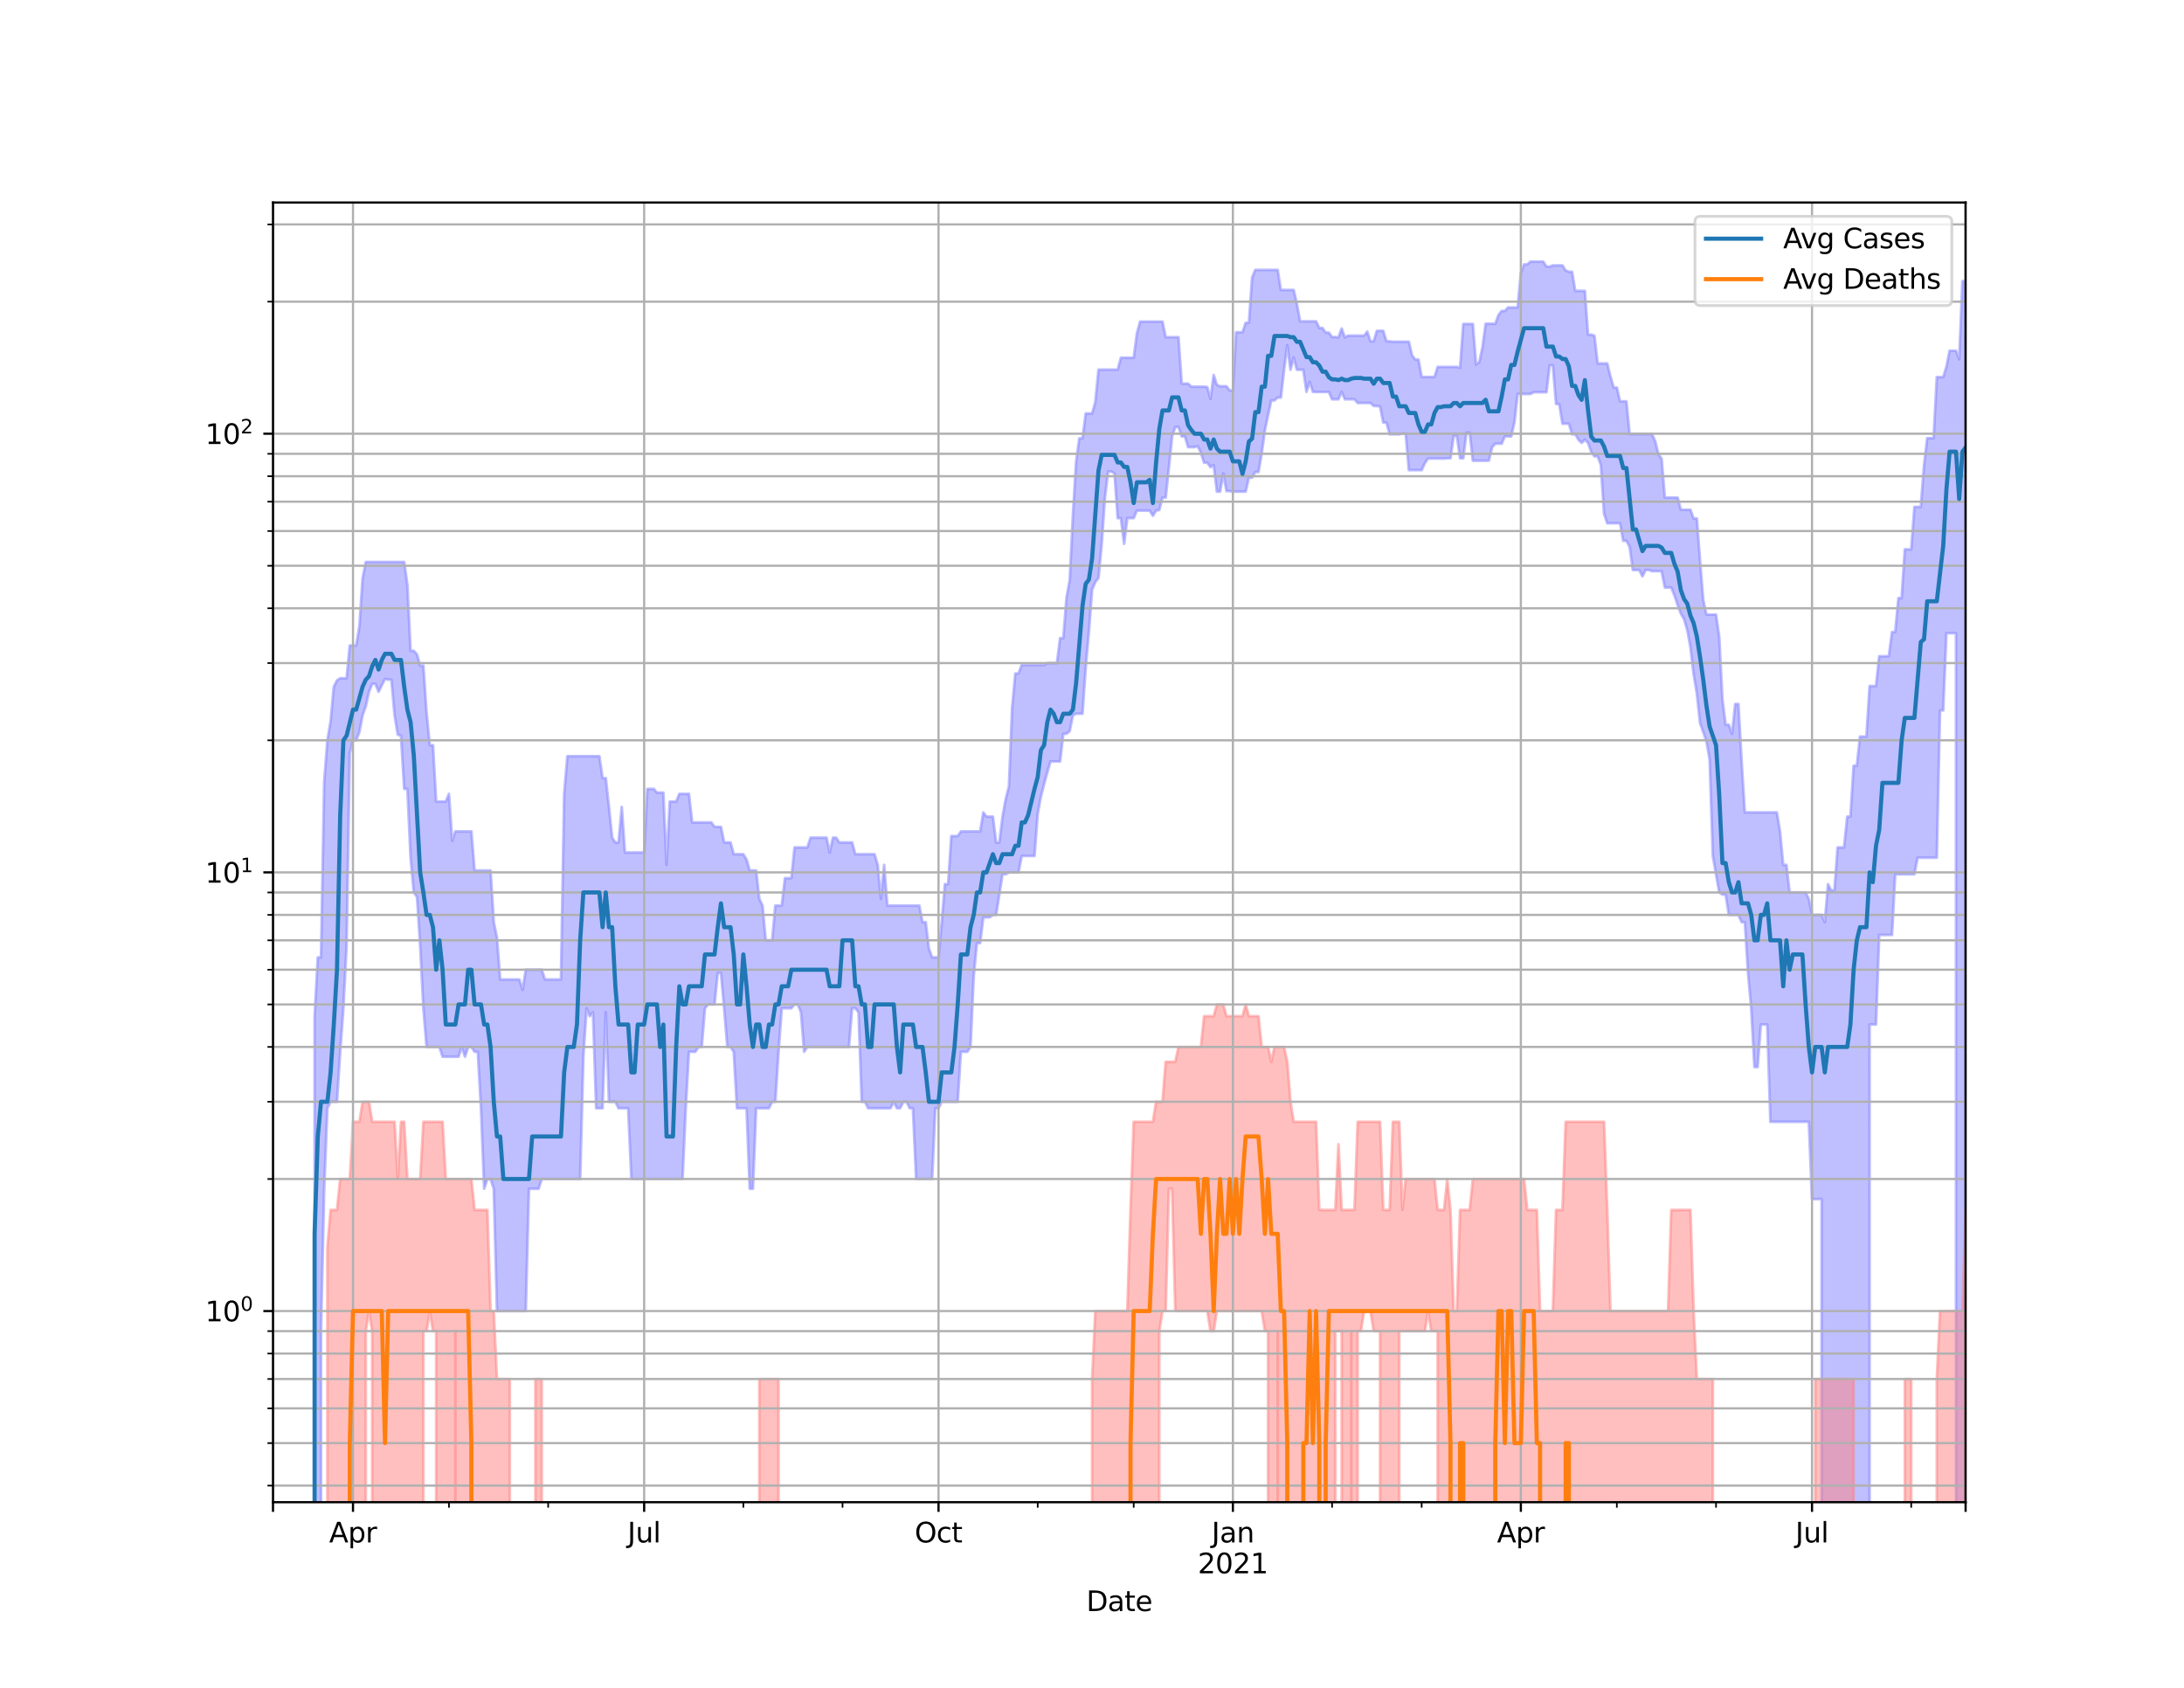 <?xml version="1.0" encoding="utf-8" standalone="no"?>
<!DOCTYPE svg PUBLIC "-//W3C//DTD SVG 1.1//EN"
  "http://www.w3.org/Graphics/SVG/1.1/DTD/svg11.dtd">
<svg height="612pt" version="1.1" viewBox="0 0 792 612" width="792pt" xmlns="http://www.w3.org/2000/svg" xmlns:xlink="http://www.w3.org/1999/xlink">
 <defs>
  <style type="text/css">*{stroke-linecap:butt;stroke-linejoin:round;}</style>
 </defs>
 <g id="figure_1">
  <g id="patch_1">
   <path d="M 0 612 
L 792 612 
L 792 0 
L 0 0 
z
" style="fill:#ffffff;"/>
  </g>
  <g id="axes_1">
   <g id="patch_2">
    <path d="M 99 544.68 
L 712.8 544.68 
L 712.8 73.44 
L 99 73.44 
z
" style="fill:#ffffff;"/>
   </g>
   <g id="PolyCollection_1">
    <path clip-path="url(#p68e2955192)" d="M 99 159532.315 
L 99 159532.315 
L 100.16 159532.315 
L 101.321 159532.315 
L 102.481 159532.315 
L 103.641 159532.315 
L 104.802 159532.315 
L 105.962 159532.315 
L 107.122 159532.315 
L 108.282 159532.315 
L 109.443 159532.315 
L 110.603 159532.315 
L 111.763 159532.315 
L 112.924 159532.315 
L 114.084 368.477 
L 115.244 347.151 
L 116.405 347.151 
L 117.565 283.425 
L 118.725 268.441 
L 119.885 261.544 
L 121.046 249.002 
L 122.206 246.695 
L 123.366 245.943 
L 124.527 245.943 
L 125.687 245.943 
L 126.847 234.059 
L 128.008 234.059 
L 129.168 234.059 
L 130.328 227.075 
L 131.488 209.715 
L 132.649 203.778 
L 133.809 203.778 
L 134.969 203.778 
L 136.13 203.778 
L 137.29 203.778 
L 138.45 203.778 
L 139.611 203.778 
L 140.771 203.778 
L 141.931 203.778 
L 143.091 203.778 
L 144.252 203.778 
L 145.412 203.778 
L 146.572 203.778 
L 147.733 211.965 
L 148.893 235.975 
L 150.053 235.975 
L 151.214 237.282 
L 152.374 241.36 
L 153.534 241.36 
L 154.695 258.487 
L 155.855 270.19 
L 157.015 270.19 
L 158.175 290.655 
L 159.336 290.655 
L 160.496 290.655 
L 161.656 290.655 
L 162.817 287.855 
L 163.977 304.889 
L 165.137 301.463 
L 166.298 301.463 
L 167.458 301.463 
L 168.618 301.463 
L 169.778 301.463 
L 170.939 301.463 
L 172.099 315.635 
L 173.259 315.635 
L 174.42 315.635 
L 175.58 315.635 
L 176.74 315.635 
L 177.901 315.635 
L 179.061 334.377 
L 180.221 339.981 
L 181.381 355.152 
L 182.542 355.152 
L 183.702 355.152 
L 184.862 355.152 
L 186.023 355.152 
L 187.183 355.152 
L 188.343 355.152 
L 189.504 358.887 
L 190.664 351.609 
L 191.824 351.609 
L 192.984 351.609 
L 194.145 351.609 
L 195.305 351.609 
L 196.465 351.609 
L 197.626 355.152 
L 198.786 355.152 
L 199.946 355.152 
L 201.107 355.152 
L 202.267 355.152 
L 203.427 355.152 
L 204.588 287.855 
L 205.748 274.201 
L 206.908 274.201 
L 208.068 274.201 
L 209.229 274.201 
L 210.389 274.201 
L 211.549 274.201 
L 212.71 274.201 
L 213.87 274.201 
L 215.03 274.201 
L 216.191 274.201 
L 217.351 274.201 
L 218.511 282.15 
L 219.671 282.15 
L 220.832 292.588 
L 221.992 303.728 
L 223.152 305.477 
L 224.313 305.477 
L 225.473 292.588 
L 226.633 309.113 
L 227.794 309.113 
L 228.954 309.113 
L 230.114 309.113 
L 231.274 309.113 
L 232.435 309.113 
L 233.595 309.113 
L 234.755 286.049 
L 235.916 286.049 
L 237.076 286.049 
L 238.236 287.399 
L 239.397 287.399 
L 240.557 287.399 
L 241.717 313.613 
L 242.878 290.655 
L 244.038 290.655 
L 245.198 290.655 
L 246.358 287.855 
L 247.519 287.855 
L 248.679 287.855 
L 249.839 287.855 
L 251 298.199 
L 252.16 298.199 
L 253.32 298.199 
L 254.481 298.199 
L 255.641 298.199 
L 256.801 298.199 
L 257.961 298.199 
L 259.122 299.811 
L 260.282 299.811 
L 261.442 299.811 
L 262.603 305.477 
L 263.763 305.477 
L 264.923 305.477 
L 266.084 309.738 
L 267.244 309.738 
L 268.404 309.738 
L 269.564 309.738 
L 270.725 311.648 
L 271.885 315.635 
L 273.045 315.635 
L 274.206 315.635 
L 275.366 325.942 
L 276.526 328.366 
L 277.687 340.96 
L 278.847 340.96 
L 280.007 340.96 
L 281.167 328.366 
L 282.328 328.366 
L 283.488 328.366 
L 284.648 318.426 
L 285.809 318.426 
L 286.969 318.426 
L 288.129 307.271 
L 289.29 307.271 
L 290.45 307.271 
L 291.61 307.271 
L 292.771 307.271 
L 293.931 303.728 
L 295.091 303.728 
L 296.251 303.728 
L 297.412 303.728 
L 298.572 303.728 
L 299.732 303.728 
L 300.893 309.113 
L 302.053 303.728 
L 303.213 303.728 
L 304.374 305.477 
L 305.534 305.477 
L 306.694 305.477 
L 307.854 305.477 
L 309.015 305.477 
L 310.175 309.738 
L 311.335 309.738 
L 312.496 309.738 
L 313.656 309.738 
L 314.816 309.738 
L 315.977 309.738 
L 317.137 309.738 
L 318.297 313.613 
L 319.457 325.942 
L 320.618 313.613 
L 321.778 328.366 
L 322.938 328.366 
L 324.099 328.366 
L 325.259 328.366 
L 326.419 328.366 
L 327.58 328.366 
L 328.74 328.366 
L 329.9 328.366 
L 331.06 328.366 
L 332.221 328.366 
L 333.381 328.366 
L 334.541 334.377 
L 335.702 334.377 
L 336.862 343.986 
L 338.022 347.151 
L 339.183 347.151 
L 340.343 347.151 
L 341.503 334.377 
L 342.664 320.596 
L 343.824 320.596 
L 344.984 303.155 
L 346.144 303.155 
L 347.305 303.155 
L 348.465 301.463 
L 349.625 301.463 
L 350.786 301.463 
L 351.946 301.463 
L 353.106 301.463 
L 354.267 301.463 
L 355.427 301.463 
L 356.587 294.576 
L 357.747 296.105 
L 358.908 296.105 
L 360.068 296.105 
L 361.228 305.477 
L 362.389 305.477 
L 363.549 296.105 
L 364.709 289.709 
L 365.87 285.163 
L 367.03 256.716 
L 368.19 244.219 
L 369.35 244.219 
L 370.511 241.127 
L 371.671 241.127 
L 372.831 241.127 
L 373.992 241.127 
L 375.152 241.127 
L 376.312 241.127 
L 377.473 241.127 
L 378.633 241.127 
L 379.793 240.433 
L 380.953 240.433 
L 382.114 240.433 
L 383.274 240.433 
L 384.434 231.382 
L 385.595 231.382 
L 386.755 216.698 
L 387.915 210.308 
L 389.076 186.81 
L 390.236 167.443 
L 391.396 158.943 
L 392.557 158.943 
L 393.717 149.932 
L 394.877 149.932 
L 396.037 149.932 
L 397.198 145.773 
L 398.358 134.023 
L 399.518 134.023 
L 400.679 134.023 
L 401.839 134.023 
L 402.999 134.023 
L 404.16 134.023 
L 405.32 134.023 
L 406.48 129.719 
L 407.64 129.719 
L 408.801 129.719 
L 409.961 129.719 
L 411.121 129.719 
L 412.282 120.896 
L 413.442 116.624 
L 414.602 116.624 
L 415.763 116.624 
L 416.923 116.624 
L 418.083 116.624 
L 419.243 116.624 
L 420.404 116.624 
L 421.564 116.624 
L 422.724 122.255 
L 423.885 122.255 
L 425.045 122.255 
L 426.205 122.255 
L 427.366 122.255 
L 428.526 139.089 
L 429.686 139.089 
L 430.847 139.089 
L 432.007 140.213 
L 433.167 140.213 
L 434.327 140.213 
L 435.488 140.213 
L 436.648 140.213 
L 437.808 140.375 
L 438.969 144.613 
L 440.129 135.974 
L 441.289 139.568 
L 442.45 140.051 
L 443.61 140.051 
L 444.77 140.051 
L 445.93 141.575 
L 447.091 141.575 
L 448.251 120.489 
L 449.411 120.489 
L 450.572 120.489 
L 451.732 117.047 
L 452.892 117.047 
L 454.053 100.637 
L 455.213 97.863 
L 456.373 97.863 
L 457.533 97.863 
L 458.694 97.863 
L 459.854 97.863 
L 461.014 97.863 
L 462.175 97.863 
L 463.335 97.863 
L 464.495 105.132 
L 465.656 105.132 
L 466.816 105.132 
L 467.976 105.132 
L 469.136 105.132 
L 470.297 110.148 
L 471.457 116.509 
L 472.617 116.509 
L 473.778 116.509 
L 474.938 116.509 
L 476.098 116.509 
L 477.259 116.509 
L 478.419 118.925 
L 479.579 118.925 
L 480.74 120.611 
L 481.9 120.611 
L 483.06 122.214 
L 484.22 122.214 
L 485.381 122.339 
L 486.541 119.123 
L 487.701 122.339 
L 488.862 121.717 
L 490.022 121.717 
L 491.182 121.717 
L 492.343 121.717 
L 493.503 121.717 
L 494.663 121.717 
L 495.823 120.246 
L 496.984 123.77 
L 498.144 123.77 
L 499.304 119.964 
L 500.465 119.964 
L 501.625 119.964 
L 502.785 123.77 
L 503.946 123.77 
L 505.106 123.898 
L 506.266 123.898 
L 507.426 123.898 
L 508.587 123.898 
L 509.747 123.898 
L 510.907 123.898 
L 512.068 128.843 
L 513.228 130.371 
L 514.388 130.371 
L 515.549 136.688 
L 516.709 136.688 
L 517.869 136.688 
L 519.029 136.688 
L 520.19 136.688 
L 521.35 133.043 
L 522.51 133.043 
L 523.671 133.043 
L 524.831 133.043 
L 525.991 133.043 
L 527.152 133.043 
L 528.312 133.043 
L 529.472 133.335 
L 530.633 117.473 
L 531.793 117.473 
L 532.953 117.473 
L 534.113 117.473 
L 535.274 132.173 
L 536.434 131.266 
L 537.594 126.018 
L 538.755 117.395 
L 539.915 117.395 
L 541.075 117.395 
L 542.236 117.395 
L 543.396 114.249 
L 544.556 112.746 
L 545.716 112.746 
L 546.877 111.488 
L 548.037 111.488 
L 549.197 111.488 
L 550.358 111.488 
L 551.518 98.924 
L 552.678 95.875 
L 553.839 95.875 
L 554.999 94.86 
L 556.159 94.86 
L 557.319 94.86 
L 558.48 94.86 
L 559.64 94.86 
L 560.8 96.675 
L 561.961 96.675 
L 563.121 96.245 
L 564.281 96.245 
L 565.442 96.245 
L 566.602 96.245 
L 567.762 98.097 
L 568.922 98.539 
L 570.083 98.539 
L 571.243 105.457 
L 572.403 105.457 
L 573.564 105.457 
L 574.724 105.457 
L 575.884 121.346 
L 577.045 121.346 
L 578.205 121.717 
L 579.365 131.789 
L 580.526 131.789 
L 581.686 131.789 
L 582.846 131.789 
L 584.006 136.484 
L 585.167 140.537 
L 586.327 140.537 
L 587.487 145.54 
L 588.648 145.54 
L 589.808 145.54 
L 590.968 157.404 
L 592.129 157.404 
L 593.289 157.404 
L 594.449 157.404 
L 595.609 157.404 
L 596.77 157.404 
L 597.93 157.404 
L 599.09 157.404 
L 600.251 160.013 
L 601.411 164.697 
L 602.571 166.332 
L 603.732 180.439 
L 604.892 180.439 
L 606.052 180.439 
L 607.212 180.439 
L 608.373 180.439 
L 609.533 184.826 
L 610.693 184.826 
L 611.854 184.826 
L 613.014 184.826 
L 614.174 187.986 
L 615.335 187.986 
L 616.495 203.239 
L 617.655 217.52 
L 618.816 222.843 
L 619.976 222.843 
L 621.136 222.843 
L 622.296 222.843 
L 623.457 230.979 
L 624.617 253.582 
L 625.777 262.806 
L 626.938 262.806 
L 628.098 266.065 
L 629.258 255.274 
L 630.419 255.274 
L 631.579 276.104 
L 632.739 294.576 
L 633.899 294.576 
L 635.06 294.576 
L 636.22 294.576 
L 637.38 294.576 
L 638.541 294.576 
L 639.701 294.576 
L 640.861 294.576 
L 642.022 294.576 
L 643.182 294.576 
L 644.342 294.576 
L 645.502 301.463 
L 646.663 313.613 
L 647.823 313.613 
L 648.983 323.6 
L 650.144 323.6 
L 651.304 323.6 
L 652.464 323.6 
L 653.625 323.6 
L 654.785 323.6 
L 655.945 325.942 
L 657.105 331.736 
L 658.266 331.736 
L 659.426 331.736 
L 660.586 331.736 
L 661.747 334.377 
L 662.907 320.596 
L 664.067 322.837 
L 665.228 322.837 
L 666.388 307.271 
L 667.548 307.271 
L 668.709 307.271 
L 669.869 296.105 
L 671.029 296.105 
L 672.189 277.665 
L 673.35 277.665 
L 674.51 267.073 
L 675.67 267.073 
L 676.831 267.073 
L 677.991 248.742 
L 679.151 248.742 
L 680.312 248.742 
L 681.472 237.945 
L 682.632 237.945 
L 683.792 237.945 
L 684.953 237.945 
L 686.113 229.195 
L 687.273 229.195 
L 688.434 216.862 
L 689.594 216.862 
L 690.754 199.193 
L 691.915 199.193 
L 693.075 199.193 
L 694.235 183.804 
L 695.395 183.804 
L 696.556 183.804 
L 697.716 168.817 
L 698.876 158.873 
L 700.037 158.873 
L 701.197 158.873 
L 702.357 136.74 
L 703.518 136.74 
L 704.678 136.74 
L 705.838 132.994 
L 706.998 127.17 
L 708.159 127.17 
L 709.319 127.17 
L 710.479 130.324 
L 711.64 101.927 
L 712.8 101.927 
L 712.8 159532.315 
L 712.8 159532.315 
L 711.64 159532.315 
L 710.479 159532.315 
L 709.319 229.587 
L 708.159 229.587 
L 706.998 229.587 
L 705.838 229.587 
L 704.678 257.596 
L 703.518 257.596 
L 702.357 311.006 
L 701.197 311.006 
L 700.037 311.006 
L 698.876 311.006 
L 697.716 311.006 
L 696.556 311.006 
L 695.395 311.006 
L 694.235 317.016 
L 693.075 317.016 
L 691.915 317.016 
L 690.754 317.016 
L 689.594 317.016 
L 688.434 317.016 
L 687.273 317.016 
L 686.113 339.014 
L 684.953 339.014 
L 683.792 339.014 
L 682.632 339.014 
L 681.472 339.014 
L 680.312 371.481 
L 679.151 371.481 
L 677.991 371.481 
L 676.831 159532.315 
L 675.67 159532.315 
L 674.51 159532.315 
L 673.35 159532.315 
L 672.189 159532.315 
L 671.029 159532.315 
L 669.869 159532.315 
L 668.709 159532.315 
L 667.548 159532.315 
L 666.388 159532.315 
L 665.228 159532.315 
L 664.067 159532.315 
L 662.907 159532.315 
L 661.747 159532.315 
L 660.586 434.776 
L 659.426 434.776 
L 658.266 434.776 
L 657.105 434.776 
L 655.945 406.768 
L 654.785 406.768 
L 653.625 406.768 
L 652.464 406.768 
L 651.304 406.768 
L 650.144 406.768 
L 648.983 406.768 
L 647.823 406.768 
L 646.663 406.768 
L 645.502 406.768 
L 644.342 406.768 
L 643.182 406.768 
L 642.022 406.768 
L 640.861 371.481 
L 639.701 371.481 
L 638.541 371.481 
L 637.38 386.895 
L 636.22 386.895 
L 635.06 365.599 
L 633.899 352.77 
L 632.739 334.377 
L 631.579 334.377 
L 630.419 331.736 
L 629.258 331.736 
L 628.098 331.736 
L 626.938 331.736 
L 625.777 324.372 
L 624.617 324.372 
L 623.457 323.6 
L 622.296 317.016 
L 621.136 310.369 
L 619.976 275.337 
L 618.816 268.788 
L 617.655 265.401 
L 616.495 262.172 
L 615.335 251.389 
L 614.174 244.462 
L 613.014 234.691 
L 611.854 228.416 
L 610.693 224.468 
L 609.533 222.487 
L 608.373 219.362 
L 607.212 215.887 
L 606.052 213.041 
L 604.892 213.041 
L 603.732 213.041 
L 602.571 207.108 
L 601.411 207.108 
L 600.251 207.108 
L 599.09 207.108 
L 597.93 206.683 
L 596.77 206.683 
L 595.609 208.981 
L 594.449 206.683 
L 593.289 206.683 
L 592.129 206.683 
L 590.968 198.312 
L 589.808 196.095 
L 588.648 196.095 
L 587.487 189.732 
L 586.327 189.732 
L 585.167 189.732 
L 584.006 189.732 
L 582.846 189.732 
L 581.686 186.283 
L 580.526 168.573 
L 579.365 165.47 
L 578.205 165.47 
L 577.045 163.932 
L 575.884 160.591 
L 574.724 159.441 
L 573.564 160.591 
L 572.403 159.441 
L 571.243 157.473 
L 570.083 157.473 
L 568.922 153.632 
L 567.762 153.632 
L 566.602 153.632 
L 565.442 146.538 
L 564.281 146.479 
L 563.121 132.461 
L 561.961 132.461 
L 560.8 142.239 
L 559.64 142.239 
L 558.48 142.239 
L 557.319 142.239 
L 556.159 142.239 
L 554.999 142.853 
L 553.839 142.853 
L 552.678 142.853 
L 551.518 142.853 
L 550.358 142.853 
L 549.197 153.11 
L 548.037 158.239 
L 546.877 158.239 
L 545.716 158.239 
L 544.556 160.881 
L 543.396 160.881 
L 542.236 160.881 
L 541.075 162.204 
L 539.915 167.044 
L 538.755 167.044 
L 537.594 167.044 
L 536.434 167.044 
L 535.274 167.044 
L 534.113 167.044 
L 532.953 156.921 
L 531.793 156.852 
L 530.633 166.174 
L 529.472 166.174 
L 528.312 158.099 
L 527.152 158.099 
L 525.991 166.174 
L 524.831 166.174 
L 523.671 166.253 
L 522.51 166.253 
L 521.35 166.253 
L 520.19 166.253 
L 519.029 166.253 
L 517.869 166.253 
L 516.709 167.925 
L 515.549 170.47 
L 514.388 170.47 
L 513.228 170.47 
L 512.068 170.47 
L 510.907 170.47 
L 509.747 157.196 
L 508.587 157.196 
L 507.426 157.473 
L 506.266 157.473 
L 505.106 157.473 
L 503.946 157.473 
L 502.785 153.24 
L 501.625 153.24 
L 500.465 147.431 
L 499.304 147.192 
L 498.144 147.192 
L 496.984 146.125 
L 495.823 146.125 
L 494.663 146.125 
L 493.503 146.125 
L 492.343 146.125 
L 491.182 144.786 
L 490.022 144.786 
L 488.862 144.786 
L 487.701 144.786 
L 486.541 142.128 
L 485.381 144.786 
L 484.22 144.786 
L 483.06 144.786 
L 481.9 142.128 
L 480.74 142.128 
L 479.579 142.128 
L 478.419 142.128 
L 477.259 142.128 
L 476.098 142.072 
L 474.938 138.454 
L 473.778 142.072 
L 472.617 134.072 
L 471.457 134.072 
L 470.297 134.072 
L 469.136 129.626 
L 467.976 134.072 
L 466.816 125.188 
L 465.656 134.072 
L 464.495 144.155 
L 463.335 144.155 
L 462.175 145.191 
L 461.014 145.191 
L 459.854 150.493 
L 458.694 156.033 
L 457.533 164.467 
L 456.373 171.142 
L 455.213 171.142 
L 454.053 173.199 
L 452.892 173.199 
L 451.732 178.252 
L 450.572 178.252 
L 449.411 178.252 
L 448.251 178.252 
L 447.091 178.252 
L 445.93 178.065 
L 444.77 178.065 
L 443.61 171.651 
L 442.45 178.252 
L 441.289 178.252 
L 440.129 168.654 
L 438.969 169.391 
L 437.808 167.764 
L 436.648 167.764 
L 435.488 164.161 
L 434.327 161.76 
L 433.167 162.13 
L 432.007 162.13 
L 430.847 162.13 
L 429.686 158.239 
L 428.526 158.239 
L 427.366 154.822 
L 426.205 154.822 
L 425.045 158.309 
L 423.885 169.556 
L 422.724 180.439 
L 421.564 180.439 
L 420.404 184.929 
L 419.243 185.136 
L 418.083 187.023 
L 416.923 185.136 
L 415.763 185.136 
L 414.602 185.136 
L 413.442 185.136 
L 412.282 185.136 
L 411.121 187.878 
L 409.961 187.878 
L 408.801 187.878 
L 407.64 197.194 
L 406.48 187.878 
L 405.32 187.878 
L 404.16 171.651 
L 402.999 170.974 
L 401.839 170.974 
L 400.679 180.536 
L 399.518 197.318 
L 398.358 209.567 
L 397.198 211.056 
L 396.037 213.82 
L 394.877 228.999 
L 393.717 242.064 
L 392.557 258.787 
L 391.396 258.787 
L 390.236 258.787 
L 389.076 259.39 
L 387.915 265.071 
L 386.755 266.065 
L 385.595 266.065 
L 384.434 276.104 
L 383.274 276.104 
L 382.114 276.104 
L 380.953 276.104 
L 379.793 280.075 
L 378.633 284.289 
L 377.473 288.776 
L 376.312 295.082 
L 375.152 310.369 
L 373.992 310.369 
L 372.831 310.369 
L 371.671 310.369 
L 370.511 310.369 
L 369.35 316.322 
L 368.19 316.322 
L 367.03 316.322 
L 365.87 316.322 
L 364.709 317.016 
L 363.549 317.016 
L 362.389 324.372 
L 361.228 331.736 
L 360.068 331.736 
L 358.908 332.605 
L 357.747 332.605 
L 356.587 332.605 
L 355.427 341.954 
L 354.267 341.954 
L 353.106 353.951 
L 351.946 379.617 
L 350.786 381.366 
L 349.625 381.366 
L 348.465 381.366 
L 347.305 399.49 
L 346.144 399.49 
L 344.984 399.49 
L 343.824 399.49 
L 342.664 399.49 
L 341.503 399.49 
L 340.343 401.831 
L 339.183 401.831 
L 338.022 427.498 
L 336.862 427.498 
L 335.702 427.498 
L 334.541 427.498 
L 333.381 427.498 
L 332.221 427.498 
L 331.06 401.831 
L 329.9 401.831 
L 328.74 399.49 
L 327.58 399.49 
L 326.419 401.831 
L 325.259 401.831 
L 324.099 399.49 
L 322.938 401.831 
L 321.778 401.831 
L 320.618 401.831 
L 319.457 401.831 
L 318.297 401.831 
L 317.137 401.831 
L 315.977 401.831 
L 314.816 401.831 
L 313.656 399.49 
L 312.496 399.49 
L 311.335 367.023 
L 310.175 365.599 
L 309.015 365.599 
L 307.854 379.617 
L 306.694 379.617 
L 305.534 379.617 
L 304.374 379.617 
L 303.213 379.617 
L 302.053 379.617 
L 300.893 379.617 
L 299.732 379.617 
L 298.572 379.617 
L 297.412 379.617 
L 296.251 379.617 
L 295.091 379.617 
L 293.931 379.617 
L 292.771 379.617 
L 291.61 381.366 
L 290.45 367.023 
L 289.29 364.203 
L 288.129 364.203 
L 286.969 365.599 
L 285.809 365.599 
L 284.648 365.599 
L 283.488 365.599 
L 282.328 381.366 
L 281.167 399.49 
L 280.007 399.49 
L 278.847 401.831 
L 277.687 401.831 
L 276.526 401.831 
L 275.366 401.831 
L 274.206 401.831 
L 273.045 431.041 
L 271.885 431.041 
L 270.725 401.831 
L 269.564 401.831 
L 268.404 401.831 
L 267.244 401.831 
L 266.084 381.366 
L 264.923 379.617 
L 263.763 379.617 
L 262.603 365.599 
L 261.442 352.77 
L 260.282 352.77 
L 259.122 364.203 
L 257.961 364.203 
L 256.801 364.203 
L 255.641 365.599 
L 254.481 379.617 
L 253.32 379.617 
L 252.16 381.366 
L 251 381.366 
L 249.839 381.366 
L 248.679 401.831 
L 247.519 427.498 
L 246.358 427.498 
L 245.198 427.498 
L 244.038 427.498 
L 242.878 427.498 
L 241.717 427.498 
L 240.557 427.498 
L 239.397 427.498 
L 238.236 427.498 
L 237.076 427.498 
L 235.916 427.498 
L 234.755 427.498 
L 233.595 427.498 
L 232.435 427.498 
L 231.274 427.498 
L 230.114 427.498 
L 228.954 427.498 
L 227.794 401.831 
L 226.633 401.831 
L 225.473 401.831 
L 224.313 401.831 
L 223.152 399.49 
L 221.992 399.49 
L 220.832 399.49 
L 219.671 367.023 
L 218.511 401.831 
L 217.351 401.831 
L 216.191 401.831 
L 215.03 367.023 
L 213.87 368.477 
L 212.71 365.599 
L 211.549 383.16 
L 210.389 427.498 
L 209.229 427.498 
L 208.068 427.498 
L 206.908 427.498 
L 205.748 427.498 
L 204.588 427.498 
L 203.427 427.498 
L 202.267 427.498 
L 201.107 427.498 
L 199.946 427.498 
L 198.786 427.498 
L 197.626 427.498 
L 196.465 427.498 
L 195.305 431.041 
L 194.145 431.041 
L 192.984 431.041 
L 191.824 431.041 
L 190.664 475.379 
L 189.504 475.379 
L 188.343 475.379 
L 187.183 475.379 
L 186.023 475.379 
L 184.862 475.379 
L 183.702 475.379 
L 182.542 475.379 
L 181.381 475.379 
L 180.221 475.379 
L 179.061 431.041 
L 177.901 427.498 
L 176.74 427.498 
L 175.58 431.041 
L 174.42 401.831 
L 173.259 381.366 
L 172.099 381.366 
L 170.939 379.617 
L 169.778 379.617 
L 168.618 383.16 
L 167.458 379.617 
L 166.298 383.16 
L 165.137 383.16 
L 163.977 383.16 
L 162.817 383.16 
L 161.656 383.16 
L 160.496 383.16 
L 159.336 379.617 
L 158.175 379.617 
L 157.015 379.617 
L 155.855 379.617 
L 154.695 379.617 
L 153.534 365.599 
L 152.374 342.963 
L 151.214 325.153 
L 150.053 323.6 
L 148.893 311.006 
L 147.733 286.049 
L 146.572 286.049 
L 145.412 266.736 
L 144.252 266.399 
L 143.091 259.39 
L 141.931 246.443 
L 140.771 246.443 
L 139.611 246.193 
L 138.45 248.483 
L 137.29 250.851 
L 136.13 247.967 
L 134.969 247.967 
L 133.809 250.851 
L 132.649 256.135 
L 131.488 259.39 
L 130.328 265.401 
L 129.168 268.441 
L 128.008 268.441 
L 126.847 273.084 
L 125.687 342.963 
L 124.527 365.599 
L 123.366 381.366 
L 122.206 399.49 
L 121.046 399.49 
L 119.885 399.49 
L 118.725 401.831 
L 117.565 431.041 
L 116.405 482.657 
L 115.244 159532.315 
L 114.084 159532.315 
L 112.924 159532.315 
L 111.763 159532.315 
L 110.603 159532.315 
L 109.443 159532.315 
L 108.282 159532.315 
L 107.122 159532.315 
L 105.962 159532.315 
L 104.802 159532.315 
L 103.641 159532.315 
L 102.481 159532.315 
L 101.321 159532.315 
L 100.16 159532.315 
L 99 159532.315 
z
" style="fill:#8080ff;fill-opacity:0.5;stroke:#8080ff;stroke-opacity:0.5;"/>
   </g>
   <g id="PolyCollection_2">
    <path clip-path="url(#p68e2955192)" d="M 99 159532.315 
L 99 159532.315 
L 100.16 159532.315 
L 101.321 159532.315 
L 102.481 159532.315 
L 103.641 159532.315 
L 104.802 159532.315 
L 105.962 159532.315 
L 107.122 159532.315 
L 108.282 159532.315 
L 109.443 159532.315 
L 110.603 159532.315 
L 111.763 159532.315 
L 112.924 159532.315 
L 114.084 159532.315 
L 115.244 159532.315 
L 116.405 159532.315 
L 117.565 159532.315 
L 118.725 452.136 
L 119.885 438.725 
L 121.046 438.725 
L 122.206 438.725 
L 123.366 427.498 
L 124.527 427.498 
L 125.687 427.498 
L 126.847 427.498 
L 128.008 406.768 
L 129.168 406.768 
L 130.328 406.768 
L 131.488 399.49 
L 132.649 399.49 
L 133.809 399.49 
L 134.969 406.768 
L 136.13 406.768 
L 137.29 406.768 
L 138.45 406.768 
L 139.611 406.768 
L 140.771 406.768 
L 141.931 406.768 
L 143.091 406.768 
L 144.252 427.498 
L 145.412 406.768 
L 146.572 406.768 
L 147.733 427.498 
L 148.893 427.498 
L 150.053 427.498 
L 151.214 427.498 
L 152.374 427.498 
L 153.534 406.768 
L 154.695 406.768 
L 155.855 406.768 
L 157.015 406.768 
L 158.175 406.768 
L 159.336 406.768 
L 160.496 406.768 
L 161.656 427.498 
L 162.817 427.498 
L 163.977 427.498 
L 165.137 427.498 
L 166.298 427.498 
L 167.458 427.498 
L 168.618 427.498 
L 169.778 427.498 
L 170.939 427.498 
L 172.099 438.725 
L 173.259 438.725 
L 174.42 438.725 
L 175.58 438.725 
L 176.74 438.725 
L 177.901 475.379 
L 179.061 475.379 
L 180.221 500.017 
L 181.381 500.017 
L 182.542 500.017 
L 183.702 500.017 
L 184.862 500.017 
L 186.023 159532.315 
L 187.183 159532.315 
L 188.343 159532.315 
L 189.504 159532.315 
L 190.664 159532.315 
L 191.824 159532.315 
L 192.984 159532.315 
L 194.145 500.017 
L 195.305 500.017 
L 196.465 500.017 
L 197.626 159532.315 
L 198.786 159532.315 
L 199.946 159532.315 
L 201.107 159532.315 
L 202.267 159532.315 
L 203.427 159532.315 
L 204.588 159532.315 
L 205.748 159532.315 
L 206.908 159532.315 
L 208.068 159532.315 
L 209.229 159532.315 
L 210.389 159532.315 
L 211.549 159532.315 
L 212.71 159532.315 
L 213.87 159532.315 
L 215.03 159532.315 
L 216.191 159532.315 
L 217.351 159532.315 
L 218.511 159532.315 
L 219.671 159532.315 
L 220.832 159532.315 
L 221.992 159532.315 
L 223.152 159532.315 
L 224.313 159532.315 
L 225.473 159532.315 
L 226.633 159532.315 
L 227.794 159532.315 
L 228.954 159532.315 
L 230.114 159532.315 
L 231.274 159532.315 
L 232.435 159532.315 
L 233.595 159532.315 
L 234.755 159532.315 
L 235.916 159532.315 
L 237.076 159532.315 
L 238.236 159532.315 
L 239.397 159532.315 
L 240.557 159532.315 
L 241.717 159532.315 
L 242.878 159532.315 
L 244.038 159532.315 
L 245.198 159532.315 
L 246.358 159532.315 
L 247.519 159532.315 
L 248.679 159532.315 
L 249.839 159532.315 
L 251 159532.315 
L 252.16 159532.315 
L 253.32 159532.315 
L 254.481 159532.315 
L 255.641 159532.315 
L 256.801 159532.315 
L 257.961 159532.315 
L 259.122 159532.315 
L 260.282 159532.315 
L 261.442 159532.315 
L 262.603 159532.315 
L 263.763 159532.315 
L 264.923 159532.315 
L 266.084 159532.315 
L 267.244 159532.315 
L 268.404 159532.315 
L 269.564 159532.315 
L 270.725 159532.315 
L 271.885 159532.315 
L 273.045 159532.315 
L 274.206 159532.315 
L 275.366 500.017 
L 276.526 500.017 
L 277.687 500.017 
L 278.847 500.017 
L 280.007 500.017 
L 281.167 500.017 
L 282.328 500.017 
L 283.488 159532.315 
L 284.648 159532.315 
L 285.809 159532.315 
L 286.969 159532.315 
L 288.129 159532.315 
L 289.29 159532.315 
L 290.45 159532.315 
L 291.61 159532.315 
L 292.771 159532.315 
L 293.931 159532.315 
L 295.091 159532.315 
L 296.251 159532.315 
L 297.412 159532.315 
L 298.572 159532.315 
L 299.732 159532.315 
L 300.893 159532.315 
L 302.053 159532.315 
L 303.213 159532.315 
L 304.374 159532.315 
L 305.534 159532.315 
L 306.694 159532.315 
L 307.854 159532.315 
L 309.015 159532.315 
L 310.175 159532.315 
L 311.335 159532.315 
L 312.496 159532.315 
L 313.656 159532.315 
L 314.816 159532.315 
L 315.977 159532.315 
L 317.137 159532.315 
L 318.297 159532.315 
L 319.457 159532.315 
L 320.618 159532.315 
L 321.778 159532.315 
L 322.938 159532.315 
L 324.099 159532.315 
L 325.259 159532.315 
L 326.419 159532.315 
L 327.58 159532.315 
L 328.74 159532.315 
L 329.9 159532.315 
L 331.06 159532.315 
L 332.221 159532.315 
L 333.381 159532.315 
L 334.541 159532.315 
L 335.702 159532.315 
L 336.862 159532.315 
L 338.022 159532.315 
L 339.183 159532.315 
L 340.343 159532.315 
L 341.503 159532.315 
L 342.664 159532.315 
L 343.824 159532.315 
L 344.984 159532.315 
L 346.144 159532.315 
L 347.305 159532.315 
L 348.465 159532.315 
L 349.625 159532.315 
L 350.786 159532.315 
L 351.946 159532.315 
L 353.106 159532.315 
L 354.267 159532.315 
L 355.427 159532.315 
L 356.587 159532.315 
L 357.747 159532.315 
L 358.908 159532.315 
L 360.068 159532.315 
L 361.228 159532.315 
L 362.389 159532.315 
L 363.549 159532.315 
L 364.709 159532.315 
L 365.87 159532.315 
L 367.03 159532.315 
L 368.19 159532.315 
L 369.35 159532.315 
L 370.511 159532.315 
L 371.671 159532.315 
L 372.831 159532.315 
L 373.992 159532.315 
L 375.152 159532.315 
L 376.312 159532.315 
L 377.473 159532.315 
L 378.633 159532.315 
L 379.793 159532.315 
L 380.953 159532.315 
L 382.114 159532.315 
L 383.274 159532.315 
L 384.434 159532.315 
L 385.595 159532.315 
L 386.755 159532.315 
L 387.915 159532.315 
L 389.076 159532.315 
L 390.236 159532.315 
L 391.396 159532.315 
L 392.557 159532.315 
L 393.717 159532.315 
L 394.877 159532.315 
L 396.037 500.017 
L 397.198 475.379 
L 398.358 475.379 
L 399.518 475.379 
L 400.679 475.379 
L 401.839 475.379 
L 402.999 475.379 
L 404.16 475.379 
L 405.32 475.379 
L 406.48 475.379 
L 407.64 475.379 
L 408.801 475.379 
L 409.961 438.725 
L 411.121 406.768 
L 412.282 406.768 
L 413.442 406.768 
L 414.602 406.768 
L 415.763 406.768 
L 416.923 406.768 
L 418.083 406.768 
L 419.243 399.49 
L 420.404 399.49 
L 421.564 399.49 
L 422.724 385.003 
L 423.885 385.003 
L 425.045 385.003 
L 426.205 385.003 
L 427.366 379.617 
L 428.526 379.617 
L 429.686 379.617 
L 430.847 379.617 
L 432.007 379.617 
L 433.167 379.617 
L 434.327 379.617 
L 435.488 379.617 
L 436.648 368.477 
L 437.808 368.477 
L 438.969 368.477 
L 440.129 368.477 
L 441.289 364.203 
L 442.45 364.203 
L 443.61 364.203 
L 444.77 368.477 
L 445.93 368.477 
L 447.091 368.477 
L 448.251 368.477 
L 449.411 368.477 
L 450.572 368.477 
L 451.732 364.203 
L 452.892 368.477 
L 454.053 368.477 
L 455.213 368.477 
L 456.373 368.477 
L 457.533 379.617 
L 458.694 379.617 
L 459.854 379.617 
L 461.014 385.003 
L 462.175 379.617 
L 463.335 379.617 
L 464.495 379.617 
L 465.656 379.617 
L 466.816 385.003 
L 467.976 399.49 
L 469.136 406.768 
L 470.297 406.768 
L 471.457 406.768 
L 472.617 406.768 
L 473.778 406.768 
L 474.938 406.768 
L 476.098 406.768 
L 477.259 406.768 
L 478.419 438.725 
L 479.579 438.725 
L 480.74 438.725 
L 481.9 438.725 
L 483.06 438.725 
L 484.22 438.725 
L 485.381 414.904 
L 486.541 438.725 
L 487.701 438.725 
L 488.862 438.725 
L 490.022 438.725 
L 491.182 438.725 
L 492.343 406.768 
L 493.503 406.768 
L 494.663 406.768 
L 495.823 406.768 
L 496.984 406.768 
L 498.144 406.768 
L 499.304 406.768 
L 500.465 406.768 
L 501.625 438.725 
L 502.785 438.725 
L 503.946 438.725 
L 505.106 406.768 
L 506.266 406.768 
L 507.426 406.768 
L 508.587 438.725 
L 509.747 427.498 
L 510.907 427.498 
L 512.068 427.498 
L 513.228 427.498 
L 514.388 427.498 
L 515.549 427.498 
L 516.709 427.498 
L 517.869 427.498 
L 519.029 427.498 
L 520.19 427.498 
L 521.35 438.725 
L 522.51 438.725 
L 523.671 438.725 
L 524.831 427.498 
L 525.991 438.725 
L 527.152 475.379 
L 528.312 475.379 
L 529.472 438.725 
L 530.633 438.725 
L 531.793 438.725 
L 532.953 438.725 
L 534.113 427.498 
L 535.274 427.498 
L 536.434 427.498 
L 537.594 427.498 
L 538.755 427.498 
L 539.915 427.498 
L 541.075 427.498 
L 542.236 427.498 
L 543.396 427.498 
L 544.556 427.498 
L 545.716 427.498 
L 546.877 427.498 
L 548.037 427.498 
L 549.197 427.498 
L 550.358 427.498 
L 551.518 427.498 
L 552.678 427.498 
L 553.839 438.725 
L 554.999 438.725 
L 556.159 438.725 
L 557.319 438.725 
L 558.48 475.379 
L 559.64 475.379 
L 560.8 475.379 
L 561.961 475.379 
L 563.121 475.379 
L 564.281 438.725 
L 565.442 438.725 
L 566.602 438.725 
L 567.762 406.768 
L 568.922 406.768 
L 570.083 406.768 
L 571.243 406.768 
L 572.403 406.768 
L 573.564 406.768 
L 574.724 406.768 
L 575.884 406.768 
L 577.045 406.768 
L 578.205 406.768 
L 579.365 406.768 
L 580.526 406.768 
L 581.686 406.768 
L 582.846 438.725 
L 584.006 475.379 
L 585.167 475.379 
L 586.327 475.379 
L 587.487 475.379 
L 588.648 475.379 
L 589.808 475.379 
L 590.968 475.379 
L 592.129 475.379 
L 593.289 475.379 
L 594.449 475.379 
L 595.609 475.379 
L 596.77 475.379 
L 597.93 475.379 
L 599.09 475.379 
L 600.251 475.379 
L 601.411 475.379 
L 602.571 475.379 
L 603.732 475.379 
L 604.892 475.379 
L 606.052 438.725 
L 607.212 438.725 
L 608.373 438.725 
L 609.533 438.725 
L 610.693 438.725 
L 611.854 438.725 
L 613.014 438.725 
L 614.174 475.379 
L 615.335 500.017 
L 616.495 500.017 
L 617.655 500.017 
L 618.816 500.017 
L 619.976 500.017 
L 621.136 500.017 
L 622.296 159532.315 
L 623.457 159532.315 
L 624.617 159532.315 
L 625.777 159532.315 
L 626.938 159532.315 
L 628.098 159532.315 
L 629.258 159532.315 
L 630.419 159532.315 
L 631.579 159532.315 
L 632.739 159532.315 
L 633.899 159532.315 
L 635.06 159532.315 
L 636.22 159532.315 
L 637.38 159532.315 
L 638.541 159532.315 
L 639.701 159532.315 
L 640.861 159532.315 
L 642.022 159532.315 
L 643.182 159532.315 
L 644.342 159532.315 
L 645.502 159532.315 
L 646.663 159532.315 
L 647.823 159532.315 
L 648.983 159532.315 
L 650.144 159532.315 
L 651.304 159532.315 
L 652.464 159532.315 
L 653.625 159532.315 
L 654.785 159532.315 
L 655.945 159532.315 
L 657.105 159532.315 
L 658.266 500.017 
L 659.426 500.017 
L 660.586 500.017 
L 661.747 500.017 
L 662.907 500.017 
L 664.067 500.017 
L 665.228 500.017 
L 666.388 500.017 
L 667.548 500.017 
L 668.709 500.017 
L 669.869 500.017 
L 671.029 500.017 
L 672.189 500.017 
L 673.35 159532.315 
L 674.51 159532.315 
L 675.67 159532.315 
L 676.831 159532.315 
L 677.991 159532.315 
L 679.151 159532.315 
L 680.312 159532.315 
L 681.472 159532.315 
L 682.632 159532.315 
L 683.792 159532.315 
L 684.953 159532.315 
L 686.113 159532.315 
L 687.273 159532.315 
L 688.434 159532.315 
L 689.594 159532.315 
L 690.754 500.017 
L 691.915 500.017 
L 693.075 500.017 
L 694.235 159532.315 
L 695.395 159532.315 
L 696.556 159532.315 
L 697.716 159532.315 
L 698.876 159532.315 
L 700.037 159532.315 
L 701.197 159532.315 
L 702.357 500.017 
L 703.518 475.379 
L 704.678 475.379 
L 705.838 475.379 
L 706.998 475.379 
L 708.159 475.379 
L 709.319 475.379 
L 710.479 475.379 
L 711.64 475.379 
L 712.8 438.725 
L 712.8 159532.315 
L 712.8 159532.315 
L 711.64 159532.315 
L 710.479 159532.315 
L 709.319 159532.315 
L 708.159 159532.315 
L 706.998 159532.315 
L 705.838 159532.315 
L 704.678 159532.315 
L 703.518 159532.315 
L 702.357 159532.315 
L 701.197 159532.315 
L 700.037 159532.315 
L 698.876 159532.315 
L 697.716 159532.315 
L 696.556 159532.315 
L 695.395 159532.315 
L 694.235 159532.315 
L 693.075 159532.315 
L 691.915 159532.315 
L 690.754 159532.315 
L 689.594 159532.315 
L 688.434 159532.315 
L 687.273 159532.315 
L 686.113 159532.315 
L 684.953 159532.315 
L 683.792 159532.315 
L 682.632 159532.315 
L 681.472 159532.315 
L 680.312 159532.315 
L 679.151 159532.315 
L 677.991 159532.315 
L 676.831 159532.315 
L 675.67 159532.315 
L 674.51 159532.315 
L 673.35 159532.315 
L 672.189 159532.315 
L 671.029 159532.315 
L 669.869 159532.315 
L 668.709 159532.315 
L 667.548 159532.315 
L 666.388 159532.315 
L 665.228 159532.315 
L 664.067 159532.315 
L 662.907 159532.315 
L 661.747 159532.315 
L 660.586 159532.315 
L 659.426 159532.315 
L 658.266 159532.315 
L 657.105 159532.315 
L 655.945 159532.315 
L 654.785 159532.315 
L 653.625 159532.315 
L 652.464 159532.315 
L 651.304 159532.315 
L 650.144 159532.315 
L 648.983 159532.315 
L 647.823 159532.315 
L 646.663 159532.315 
L 645.502 159532.315 
L 644.342 159532.315 
L 643.182 159532.315 
L 642.022 159532.315 
L 640.861 159532.315 
L 639.701 159532.315 
L 638.541 159532.315 
L 637.38 159532.315 
L 636.22 159532.315 
L 635.06 159532.315 
L 633.899 159532.315 
L 632.739 159532.315 
L 631.579 159532.315 
L 630.419 159532.315 
L 629.258 159532.315 
L 628.098 159532.315 
L 626.938 159532.315 
L 625.777 159532.315 
L 624.617 159532.315 
L 623.457 159532.315 
L 622.296 159532.315 
L 621.136 159532.315 
L 619.976 159532.315 
L 618.816 159532.315 
L 617.655 159532.315 
L 616.495 159532.315 
L 615.335 159532.315 
L 614.174 159532.315 
L 613.014 159532.315 
L 611.854 159532.315 
L 610.693 159532.315 
L 609.533 159532.315 
L 608.373 159532.315 
L 607.212 159532.315 
L 606.052 159532.315 
L 604.892 159532.315 
L 603.732 159532.315 
L 602.571 159532.315 
L 601.411 159532.315 
L 600.251 159532.315 
L 599.09 159532.315 
L 597.93 159532.315 
L 596.77 159532.315 
L 595.609 159532.315 
L 594.449 159532.315 
L 593.289 159532.315 
L 592.129 159532.315 
L 590.968 159532.315 
L 589.808 159532.315 
L 588.648 159532.315 
L 587.487 159532.315 
L 586.327 159532.315 
L 585.167 159532.315 
L 584.006 159532.315 
L 582.846 159532.315 
L 581.686 159532.315 
L 580.526 159532.315 
L 579.365 159532.315 
L 578.205 159532.315 
L 577.045 159532.315 
L 575.884 159532.315 
L 574.724 159532.315 
L 573.564 159532.315 
L 572.403 159532.315 
L 571.243 159532.315 
L 570.083 159532.315 
L 568.922 159532.315 
L 567.762 159532.315 
L 566.602 159532.315 
L 565.442 159532.315 
L 564.281 159532.315 
L 563.121 159532.315 
L 561.961 159532.315 
L 560.8 159532.315 
L 559.64 159532.315 
L 558.48 159532.315 
L 557.319 159532.315 
L 556.159 159532.315 
L 554.999 159532.315 
L 553.839 159532.315 
L 552.678 159532.315 
L 551.518 159532.315 
L 550.358 159532.315 
L 549.197 159532.315 
L 548.037 159532.315 
L 546.877 159532.315 
L 545.716 159532.315 
L 544.556 159532.315 
L 543.396 159532.315 
L 542.236 159532.315 
L 541.075 159532.315 
L 539.915 159532.315 
L 538.755 159532.315 
L 537.594 159532.315 
L 536.434 159532.315 
L 535.274 159532.315 
L 534.113 159532.315 
L 532.953 159532.315 
L 531.793 159532.315 
L 530.633 159532.315 
L 529.472 159532.315 
L 528.312 159532.315 
L 527.152 159532.315 
L 525.991 159532.315 
L 524.831 159532.315 
L 523.671 159532.315 
L 522.51 159532.315 
L 521.35 482.657 
L 520.19 482.657 
L 519.029 482.657 
L 517.869 475.379 
L 516.709 482.657 
L 515.549 482.657 
L 514.388 482.657 
L 513.228 482.657 
L 512.068 482.657 
L 510.907 482.657 
L 509.747 482.657 
L 508.587 482.657 
L 507.426 482.657 
L 506.266 159532.315 
L 505.106 159532.315 
L 503.946 159532.315 
L 502.785 159532.315 
L 501.625 159532.315 
L 500.465 482.657 
L 499.304 482.657 
L 498.144 482.657 
L 496.984 475.379 
L 495.823 475.379 
L 494.663 475.379 
L 493.503 482.657 
L 492.343 482.657 
L 491.182 159532.315 
L 490.022 482.657 
L 488.862 159532.315 
L 487.701 159532.315 
L 486.541 482.657 
L 485.381 482.657 
L 484.22 482.657 
L 483.06 159532.315 
L 481.9 159532.315 
L 480.74 159532.315 
L 479.579 159532.315 
L 478.419 159532.315 
L 477.259 159532.315 
L 476.098 159532.315 
L 474.938 159532.315 
L 473.778 159532.315 
L 472.617 159532.315 
L 471.457 159532.315 
L 470.297 159532.315 
L 469.136 159532.315 
L 467.976 159532.315 
L 466.816 159532.315 
L 465.656 159532.315 
L 464.495 159532.315 
L 463.335 482.657 
L 462.175 159532.315 
L 461.014 159532.315 
L 459.854 482.657 
L 458.694 482.657 
L 457.533 475.379 
L 456.373 475.379 
L 455.213 475.379 
L 454.053 475.379 
L 452.892 475.379 
L 451.732 475.379 
L 450.572 475.379 
L 449.411 475.379 
L 448.251 475.379 
L 447.091 475.379 
L 445.93 475.379 
L 444.77 475.379 
L 443.61 475.379 
L 442.45 475.379 
L 441.289 475.379 
L 440.129 482.657 
L 438.969 482.657 
L 437.808 475.379 
L 436.648 475.379 
L 435.488 475.379 
L 434.327 475.379 
L 433.167 475.379 
L 432.007 475.379 
L 430.847 475.379 
L 429.686 475.379 
L 428.526 475.379 
L 427.366 475.379 
L 426.205 475.379 
L 425.045 431.041 
L 423.885 431.041 
L 422.724 475.379 
L 421.564 475.379 
L 420.404 482.657 
L 419.243 159532.315 
L 418.083 159532.315 
L 416.923 159532.315 
L 415.763 159532.315 
L 414.602 159532.315 
L 413.442 159532.315 
L 412.282 159532.315 
L 411.121 159532.315 
L 409.961 159532.315 
L 408.801 159532.315 
L 407.64 159532.315 
L 406.48 159532.315 
L 405.32 159532.315 
L 404.16 159532.315 
L 402.999 159532.315 
L 401.839 159532.315 
L 400.679 159532.315 
L 399.518 159532.315 
L 398.358 159532.315 
L 397.198 159532.315 
L 396.037 159532.315 
L 394.877 159532.315 
L 393.717 159532.315 
L 392.557 159532.315 
L 391.396 159532.315 
L 390.236 159532.315 
L 389.076 159532.315 
L 387.915 159532.315 
L 386.755 159532.315 
L 385.595 159532.315 
L 384.434 159532.315 
L 383.274 159532.315 
L 382.114 159532.315 
L 380.953 159532.315 
L 379.793 159532.315 
L 378.633 159532.315 
L 377.473 159532.315 
L 376.312 159532.315 
L 375.152 159532.315 
L 373.992 159532.315 
L 372.831 159532.315 
L 371.671 159532.315 
L 370.511 159532.315 
L 369.35 159532.315 
L 368.19 159532.315 
L 367.03 159532.315 
L 365.87 159532.315 
L 364.709 159532.315 
L 363.549 159532.315 
L 362.389 159532.315 
L 361.228 159532.315 
L 360.068 159532.315 
L 358.908 159532.315 
L 357.747 159532.315 
L 356.587 159532.315 
L 355.427 159532.315 
L 354.267 159532.315 
L 353.106 159532.315 
L 351.946 159532.315 
L 350.786 159532.315 
L 349.625 159532.315 
L 348.465 159532.315 
L 347.305 159532.315 
L 346.144 159532.315 
L 344.984 159532.315 
L 343.824 159532.315 
L 342.664 159532.315 
L 341.503 159532.315 
L 340.343 159532.315 
L 339.183 159532.315 
L 338.022 159532.315 
L 336.862 159532.315 
L 335.702 159532.315 
L 334.541 159532.315 
L 333.381 159532.315 
L 332.221 159532.315 
L 331.06 159532.315 
L 329.9 159532.315 
L 328.74 159532.315 
L 327.58 159532.315 
L 326.419 159532.315 
L 325.259 159532.315 
L 324.099 159532.315 
L 322.938 159532.315 
L 321.778 159532.315 
L 320.618 159532.315 
L 319.457 159532.315 
L 318.297 159532.315 
L 317.137 159532.315 
L 315.977 159532.315 
L 314.816 159532.315 
L 313.656 159532.315 
L 312.496 159532.315 
L 311.335 159532.315 
L 310.175 159532.315 
L 309.015 159532.315 
L 307.854 159532.315 
L 306.694 159532.315 
L 305.534 159532.315 
L 304.374 159532.315 
L 303.213 159532.315 
L 302.053 159532.315 
L 300.893 159532.315 
L 299.732 159532.315 
L 298.572 159532.315 
L 297.412 159532.315 
L 296.251 159532.315 
L 295.091 159532.315 
L 293.931 159532.315 
L 292.771 159532.315 
L 291.61 159532.315 
L 290.45 159532.315 
L 289.29 159532.315 
L 288.129 159532.315 
L 286.969 159532.315 
L 285.809 159532.315 
L 284.648 159532.315 
L 283.488 159532.315 
L 282.328 159532.315 
L 281.167 159532.315 
L 280.007 159532.315 
L 278.847 159532.315 
L 277.687 159532.315 
L 276.526 159532.315 
L 275.366 159532.315 
L 274.206 159532.315 
L 273.045 159532.315 
L 271.885 159532.315 
L 270.725 159532.315 
L 269.564 159532.315 
L 268.404 159532.315 
L 267.244 159532.315 
L 266.084 159532.315 
L 264.923 159532.315 
L 263.763 159532.315 
L 262.603 159532.315 
L 261.442 159532.315 
L 260.282 159532.315 
L 259.122 159532.315 
L 257.961 159532.315 
L 256.801 159532.315 
L 255.641 159532.315 
L 254.481 159532.315 
L 253.32 159532.315 
L 252.16 159532.315 
L 251 159532.315 
L 249.839 159532.315 
L 248.679 159532.315 
L 247.519 159532.315 
L 246.358 159532.315 
L 245.198 159532.315 
L 244.038 159532.315 
L 242.878 159532.315 
L 241.717 159532.315 
L 240.557 159532.315 
L 239.397 159532.315 
L 238.236 159532.315 
L 237.076 159532.315 
L 235.916 159532.315 
L 234.755 159532.315 
L 233.595 159532.315 
L 232.435 159532.315 
L 231.274 159532.315 
L 230.114 159532.315 
L 228.954 159532.315 
L 227.794 159532.315 
L 226.633 159532.315 
L 225.473 159532.315 
L 224.313 159532.315 
L 223.152 159532.315 
L 221.992 159532.315 
L 220.832 159532.315 
L 219.671 159532.315 
L 218.511 159532.315 
L 217.351 159532.315 
L 216.191 159532.315 
L 215.03 159532.315 
L 213.87 159532.315 
L 212.71 159532.315 
L 211.549 159532.315 
L 210.389 159532.315 
L 209.229 159532.315 
L 208.068 159532.315 
L 206.908 159532.315 
L 205.748 159532.315 
L 204.588 159532.315 
L 203.427 159532.315 
L 202.267 159532.315 
L 201.107 159532.315 
L 199.946 159532.315 
L 198.786 159532.315 
L 197.626 159532.315 
L 196.465 159532.315 
L 195.305 159532.315 
L 194.145 159532.315 
L 192.984 159532.315 
L 191.824 159532.315 
L 190.664 159532.315 
L 189.504 159532.315 
L 188.343 159532.315 
L 187.183 159532.315 
L 186.023 159532.315 
L 184.862 159532.315 
L 183.702 159532.315 
L 182.542 159532.315 
L 181.381 159532.315 
L 180.221 159532.315 
L 179.061 159532.315 
L 177.901 159532.315 
L 176.74 159532.315 
L 175.58 159532.315 
L 174.42 159532.315 
L 173.259 159532.315 
L 172.099 159532.315 
L 170.939 159532.315 
L 169.778 159532.315 
L 168.618 159532.315 
L 167.458 159532.315 
L 166.298 159532.315 
L 165.137 482.657 
L 163.977 159532.315 
L 162.817 159532.315 
L 161.656 159532.315 
L 160.496 159532.315 
L 159.336 159532.315 
L 158.175 482.657 
L 157.015 482.657 
L 155.855 475.379 
L 154.695 482.657 
L 153.534 482.657 
L 152.374 159532.315 
L 151.214 159532.315 
L 150.053 159532.315 
L 148.893 159532.315 
L 147.733 159532.315 
L 146.572 159532.315 
L 145.412 159532.315 
L 144.252 159532.315 
L 143.091 159532.315 
L 141.931 159532.315 
L 140.771 159532.315 
L 139.611 159532.315 
L 138.45 159532.315 
L 137.29 159532.315 
L 136.13 159532.315 
L 134.969 482.657 
L 133.809 475.379 
L 132.649 482.657 
L 131.488 159532.315 
L 130.328 159532.315 
L 129.168 159532.315 
L 128.008 159532.315 
L 126.847 159532.315 
L 125.687 159532.315 
L 124.527 159532.315 
L 123.366 159532.315 
L 122.206 159532.315 
L 121.046 159532.315 
L 119.885 159532.315 
L 118.725 159532.315 
L 117.565 159532.315 
L 116.405 159532.315 
L 115.244 159532.315 
L 114.084 159532.315 
L 112.924 159532.315 
L 111.763 159532.315 
L 110.603 159532.315 
L 109.443 159532.315 
L 108.282 159532.315 
L 107.122 159532.315 
L 105.962 159532.315 
L 104.802 159532.315 
L 103.641 159532.315 
L 102.481 159532.315 
L 101.321 159532.315 
L 100.16 159532.315 
L 99 159532.315 
z
" style="fill:#ff8080;fill-opacity:0.5;stroke:#ff8080;stroke-opacity:0.5;"/>
   </g>
   <g id="matplotlib.axis_1">
    <g id="xtick_1">
     <g id="line2d_1">
      <path clip-path="url(#p68e2955192)" d="M 99 544.68 
L 99 73.44 
" style="fill:none;stroke:#b0b0b0;stroke-linecap:square;stroke-width:0.8;"/>
     </g>
     <g id="line2d_2">
      <defs>
       <path d="M 0 0 
L 0 3.5 
" id="m4abed1d830" style="stroke:#000000;stroke-width:0.8;"/>
      </defs>
      <g>
       <use style="stroke:#000000;stroke-width:0.8;" x="99" xlink:href="#m4abed1d830" y="544.68"/>
      </g>
     </g>
    </g>
    <g id="xtick_2">
     <g id="line2d_3">
      <path clip-path="url(#p68e2955192)" d="M 128.008 544.68 
L 128.008 73.44 
" style="fill:none;stroke:#b0b0b0;stroke-linecap:square;stroke-width:0.8;"/>
     </g>
     <g id="line2d_4">
      <g>
       <use style="stroke:#000000;stroke-width:0.8;" x="128.008" xlink:href="#m4abed1d830" y="544.68"/>
      </g>
     </g>
     <g id="text_1">
      <!-- Apr -->
      <g transform="translate(119.358 559.278)scale(0.1 -0.1)">
       <defs>
        <path d="M 2188 4044 
L 1331 1722 
L 3047 1722 
L 2188 4044 
z
M 1831 4666 
L 2547 4666 
L 4325 0 
L 3669 0 
L 3244 1197 
L 1141 1197 
L 716 0 
L 50 0 
L 1831 4666 
z
" id="DejaVuSans-41" transform="scale(0.016)"/>
        <path d="M 1159 525 
L 1159 -1331 
L 581 -1331 
L 581 3500 
L 1159 3500 
L 1159 2969 
Q 1341 3281 1617 3432 
Q 1894 3584 2278 3584 
Q 2916 3584 3314 3078 
Q 3713 2572 3713 1747 
Q 3713 922 3314 415 
Q 2916 -91 2278 -91 
Q 1894 -91 1617 61 
Q 1341 213 1159 525 
z
M 3116 1747 
Q 3116 2381 2855 2742 
Q 2594 3103 2138 3103 
Q 1681 3103 1420 2742 
Q 1159 2381 1159 1747 
Q 1159 1113 1420 752 
Q 1681 391 2138 391 
Q 2594 391 2855 752 
Q 3116 1113 3116 1747 
z
" id="DejaVuSans-70" transform="scale(0.016)"/>
        <path d="M 2631 2963 
Q 2534 3019 2420 3045 
Q 2306 3072 2169 3072 
Q 1681 3072 1420 2755 
Q 1159 2438 1159 1844 
L 1159 0 
L 581 0 
L 581 3500 
L 1159 3500 
L 1159 2956 
Q 1341 3275 1631 3429 
Q 1922 3584 2338 3584 
Q 2397 3584 2469 3576 
Q 2541 3569 2628 3553 
L 2631 2963 
z
" id="DejaVuSans-72" transform="scale(0.016)"/>
       </defs>
       <use xlink:href="#DejaVuSans-41"/>
       <use x="68.408" xlink:href="#DejaVuSans-70"/>
       <use x="131.885" xlink:href="#DejaVuSans-72"/>
      </g>
     </g>
    </g>
    <g id="xtick_3">
     <g id="line2d_5">
      <path clip-path="url(#p68e2955192)" d="M 233.595 544.68 
L 233.595 73.44 
" style="fill:none;stroke:#b0b0b0;stroke-linecap:square;stroke-width:0.8;"/>
     </g>
     <g id="line2d_6">
      <g>
       <use style="stroke:#000000;stroke-width:0.8;" x="233.595" xlink:href="#m4abed1d830" y="544.68"/>
      </g>
     </g>
     <g id="text_2">
      <!-- Jul -->
      <g transform="translate(227.562 559.278)scale(0.1 -0.1)">
       <defs>
        <path d="M 628 4666 
L 1259 4666 
L 1259 325 
Q 1259 -519 939 -900 
Q 619 -1281 -91 -1281 
L -331 -1281 
L -331 -750 
L -134 -750 
Q 284 -750 456 -515 
Q 628 -281 628 325 
L 628 4666 
z
" id="DejaVuSans-4a" transform="scale(0.016)"/>
        <path d="M 544 1381 
L 544 3500 
L 1119 3500 
L 1119 1403 
Q 1119 906 1312 657 
Q 1506 409 1894 409 
Q 2359 409 2629 706 
Q 2900 1003 2900 1516 
L 2900 3500 
L 3475 3500 
L 3475 0 
L 2900 0 
L 2900 538 
Q 2691 219 2414 64 
Q 2138 -91 1772 -91 
Q 1169 -91 856 284 
Q 544 659 544 1381 
z
M 1991 3584 
L 1991 3584 
z
" id="DejaVuSans-75" transform="scale(0.016)"/>
        <path d="M 603 4863 
L 1178 4863 
L 1178 0 
L 603 0 
L 603 4863 
z
" id="DejaVuSans-6c" transform="scale(0.016)"/>
       </defs>
       <use xlink:href="#DejaVuSans-4a"/>
       <use x="29.492" xlink:href="#DejaVuSans-75"/>
       <use x="92.871" xlink:href="#DejaVuSans-6c"/>
      </g>
     </g>
    </g>
    <g id="xtick_4">
     <g id="line2d_7">
      <path clip-path="url(#p68e2955192)" d="M 340.343 544.68 
L 340.343 73.44 
" style="fill:none;stroke:#b0b0b0;stroke-linecap:square;stroke-width:0.8;"/>
     </g>
     <g id="line2d_8">
      <g>
       <use style="stroke:#000000;stroke-width:0.8;" x="340.343" xlink:href="#m4abed1d830" y="544.68"/>
      </g>
     </g>
     <g id="text_3">
      <!-- Oct -->
      <g transform="translate(331.698 559.278)scale(0.1 -0.1)">
       <defs>
        <path d="M 2522 4238 
Q 1834 4238 1429 3725 
Q 1025 3213 1025 2328 
Q 1025 1447 1429 934 
Q 1834 422 2522 422 
Q 3209 422 3611 934 
Q 4013 1447 4013 2328 
Q 4013 3213 3611 3725 
Q 3209 4238 2522 4238 
z
M 2522 4750 
Q 3503 4750 4090 4092 
Q 4678 3434 4678 2328 
Q 4678 1225 4090 567 
Q 3503 -91 2522 -91 
Q 1538 -91 948 565 
Q 359 1222 359 2328 
Q 359 3434 948 4092 
Q 1538 4750 2522 4750 
z
" id="DejaVuSans-4f" transform="scale(0.016)"/>
        <path d="M 3122 3366 
L 3122 2828 
Q 2878 2963 2633 3030 
Q 2388 3097 2138 3097 
Q 1578 3097 1268 2742 
Q 959 2388 959 1747 
Q 959 1106 1268 751 
Q 1578 397 2138 397 
Q 2388 397 2633 464 
Q 2878 531 3122 666 
L 3122 134 
Q 2881 22 2623 -34 
Q 2366 -91 2075 -91 
Q 1284 -91 818 406 
Q 353 903 353 1747 
Q 353 2603 823 3093 
Q 1294 3584 2113 3584 
Q 2378 3584 2631 3529 
Q 2884 3475 3122 3366 
z
" id="DejaVuSans-63" transform="scale(0.016)"/>
        <path d="M 1172 4494 
L 1172 3500 
L 2356 3500 
L 2356 3053 
L 1172 3053 
L 1172 1153 
Q 1172 725 1289 603 
Q 1406 481 1766 481 
L 2356 481 
L 2356 0 
L 1766 0 
Q 1100 0 847 248 
Q 594 497 594 1153 
L 594 3053 
L 172 3053 
L 172 3500 
L 594 3500 
L 594 4494 
L 1172 4494 
z
" id="DejaVuSans-74" transform="scale(0.016)"/>
       </defs>
       <use xlink:href="#DejaVuSans-4f"/>
       <use x="78.711" xlink:href="#DejaVuSans-63"/>
       <use x="133.691" xlink:href="#DejaVuSans-74"/>
      </g>
     </g>
    </g>
    <g id="xtick_5">
     <g id="line2d_9">
      <path clip-path="url(#p68e2955192)" d="M 447.091 544.68 
L 447.091 73.44 
" style="fill:none;stroke:#b0b0b0;stroke-linecap:square;stroke-width:0.8;"/>
     </g>
     <g id="line2d_10">
      <g>
       <use style="stroke:#000000;stroke-width:0.8;" x="447.091" xlink:href="#m4abed1d830" y="544.68"/>
      </g>
     </g>
     <g id="text_4">
      <!-- Jan -->
      <g transform="translate(439.383 559.278)scale(0.1 -0.1)">
       <defs>
        <path d="M 2194 1759 
Q 1497 1759 1228 1600 
Q 959 1441 959 1056 
Q 959 750 1161 570 
Q 1363 391 1709 391 
Q 2188 391 2477 730 
Q 2766 1069 2766 1631 
L 2766 1759 
L 2194 1759 
z
M 3341 1997 
L 3341 0 
L 2766 0 
L 2766 531 
Q 2569 213 2275 61 
Q 1981 -91 1556 -91 
Q 1019 -91 701 211 
Q 384 513 384 1019 
Q 384 1609 779 1909 
Q 1175 2209 1959 2209 
L 2766 2209 
L 2766 2266 
Q 2766 2663 2505 2880 
Q 2244 3097 1772 3097 
Q 1472 3097 1187 3025 
Q 903 2953 641 2809 
L 641 3341 
Q 956 3463 1253 3523 
Q 1550 3584 1831 3584 
Q 2591 3584 2966 3190 
Q 3341 2797 3341 1997 
z
" id="DejaVuSans-61" transform="scale(0.016)"/>
        <path d="M 3513 2113 
L 3513 0 
L 2938 0 
L 2938 2094 
Q 2938 2591 2744 2837 
Q 2550 3084 2163 3084 
Q 1697 3084 1428 2787 
Q 1159 2491 1159 1978 
L 1159 0 
L 581 0 
L 581 3500 
L 1159 3500 
L 1159 2956 
Q 1366 3272 1645 3428 
Q 1925 3584 2291 3584 
Q 2894 3584 3203 3211 
Q 3513 2838 3513 2113 
z
" id="DejaVuSans-6e" transform="scale(0.016)"/>
       </defs>
       <use xlink:href="#DejaVuSans-4a"/>
       <use x="29.492" xlink:href="#DejaVuSans-61"/>
       <use x="90.771" xlink:href="#DejaVuSans-6e"/>
      </g>
      <!-- 2021 -->
      <g transform="translate(434.366 570.476)scale(0.1 -0.1)">
       <defs>
        <path d="M 1228 531 
L 3431 531 
L 3431 0 
L 469 0 
L 469 531 
Q 828 903 1448 1529 
Q 2069 2156 2228 2338 
Q 2531 2678 2651 2914 
Q 2772 3150 2772 3378 
Q 2772 3750 2511 3984 
Q 2250 4219 1831 4219 
Q 1534 4219 1204 4116 
Q 875 4013 500 3803 
L 500 4441 
Q 881 4594 1212 4672 
Q 1544 4750 1819 4750 
Q 2544 4750 2975 4387 
Q 3406 4025 3406 3419 
Q 3406 3131 3298 2873 
Q 3191 2616 2906 2266 
Q 2828 2175 2409 1742 
Q 1991 1309 1228 531 
z
" id="DejaVuSans-32" transform="scale(0.016)"/>
        <path d="M 2034 4250 
Q 1547 4250 1301 3770 
Q 1056 3291 1056 2328 
Q 1056 1369 1301 889 
Q 1547 409 2034 409 
Q 2525 409 2770 889 
Q 3016 1369 3016 2328 
Q 3016 3291 2770 3770 
Q 2525 4250 2034 4250 
z
M 2034 4750 
Q 2819 4750 3233 4129 
Q 3647 3509 3647 2328 
Q 3647 1150 3233 529 
Q 2819 -91 2034 -91 
Q 1250 -91 836 529 
Q 422 1150 422 2328 
Q 422 3509 836 4129 
Q 1250 4750 2034 4750 
z
" id="DejaVuSans-30" transform="scale(0.016)"/>
        <path d="M 794 531 
L 1825 531 
L 1825 4091 
L 703 3866 
L 703 4441 
L 1819 4666 
L 2450 4666 
L 2450 531 
L 3481 531 
L 3481 0 
L 794 0 
L 794 531 
z
" id="DejaVuSans-31" transform="scale(0.016)"/>
       </defs>
       <use xlink:href="#DejaVuSans-32"/>
       <use x="63.623" xlink:href="#DejaVuSans-30"/>
       <use x="127.246" xlink:href="#DejaVuSans-32"/>
       <use x="190.869" xlink:href="#DejaVuSans-31"/>
      </g>
     </g>
    </g>
    <g id="xtick_6">
     <g id="line2d_11">
      <path clip-path="url(#p68e2955192)" d="M 551.518 544.68 
L 551.518 73.44 
" style="fill:none;stroke:#b0b0b0;stroke-linecap:square;stroke-width:0.8;"/>
     </g>
     <g id="line2d_12">
      <g>
       <use style="stroke:#000000;stroke-width:0.8;" x="551.518" xlink:href="#m4abed1d830" y="544.68"/>
      </g>
     </g>
     <g id="text_5">
      <!-- Apr -->
      <g transform="translate(542.868 559.278)scale(0.1 -0.1)">
       <use xlink:href="#DejaVuSans-41"/>
       <use x="68.408" xlink:href="#DejaVuSans-70"/>
       <use x="131.885" xlink:href="#DejaVuSans-72"/>
      </g>
     </g>
    </g>
    <g id="xtick_7">
     <g id="line2d_13">
      <path clip-path="url(#p68e2955192)" d="M 657.105 544.68 
L 657.105 73.44 
" style="fill:none;stroke:#b0b0b0;stroke-linecap:square;stroke-width:0.8;"/>
     </g>
     <g id="line2d_14">
      <g>
       <use style="stroke:#000000;stroke-width:0.8;" x="657.105" xlink:href="#m4abed1d830" y="544.68"/>
      </g>
     </g>
     <g id="text_6">
      <!-- Jul -->
      <g transform="translate(651.073 559.278)scale(0.1 -0.1)">
       <use xlink:href="#DejaVuSans-4a"/>
       <use x="29.492" xlink:href="#DejaVuSans-75"/>
       <use x="92.871" xlink:href="#DejaVuSans-6c"/>
      </g>
     </g>
    </g>
    <g id="xtick_8">
     <g id="line2d_15">
      <path clip-path="url(#p68e2955192)" d="M 712.8 544.68 
L 712.8 73.44 
" style="fill:none;stroke:#b0b0b0;stroke-linecap:square;stroke-width:0.8;"/>
     </g>
     <g id="line2d_16">
      <g>
       <use style="stroke:#000000;stroke-width:0.8;" x="712.8" xlink:href="#m4abed1d830" y="544.68"/>
      </g>
     </g>
    </g>
    <g id="xtick_9">
     <g id="line2d_17">
      <defs>
       <path d="M 0 0 
L 0 2 
" id="mbe9820739d" style="stroke:#000000;stroke-width:0.6;"/>
      </defs>
      <g>
       <use style="stroke:#000000;stroke-width:0.6;" x="162.817" xlink:href="#mbe9820739d" y="544.68"/>
      </g>
     </g>
    </g>
    <g id="xtick_10">
     <g id="line2d_18">
      <g>
       <use style="stroke:#000000;stroke-width:0.6;" x="198.786" xlink:href="#mbe9820739d" y="544.68"/>
      </g>
     </g>
    </g>
    <g id="xtick_11">
     <g id="line2d_19">
      <g>
       <use style="stroke:#000000;stroke-width:0.6;" x="269.564" xlink:href="#mbe9820739d" y="544.68"/>
      </g>
     </g>
    </g>
    <g id="xtick_12">
     <g id="line2d_20">
      <g>
       <use style="stroke:#000000;stroke-width:0.6;" x="305.534" xlink:href="#mbe9820739d" y="544.68"/>
      </g>
     </g>
    </g>
    <g id="xtick_13">
     <g id="line2d_21">
      <g>
       <use style="stroke:#000000;stroke-width:0.6;" x="376.312" xlink:href="#mbe9820739d" y="544.68"/>
      </g>
     </g>
    </g>
    <g id="xtick_14">
     <g id="line2d_22">
      <g>
       <use style="stroke:#000000;stroke-width:0.6;" x="411.121" xlink:href="#mbe9820739d" y="544.68"/>
      </g>
     </g>
    </g>
    <g id="xtick_15">
     <g id="line2d_23">
      <g>
       <use style="stroke:#000000;stroke-width:0.6;" x="483.06" xlink:href="#mbe9820739d" y="544.68"/>
      </g>
     </g>
    </g>
    <g id="xtick_16">
     <g id="line2d_24">
      <g>
       <use style="stroke:#000000;stroke-width:0.6;" x="515.549" xlink:href="#mbe9820739d" y="544.68"/>
      </g>
     </g>
    </g>
    <g id="xtick_17">
     <g id="line2d_25">
      <g>
       <use style="stroke:#000000;stroke-width:0.6;" x="586.327" xlink:href="#mbe9820739d" y="544.68"/>
      </g>
     </g>
    </g>
    <g id="xtick_18">
     <g id="line2d_26">
      <g>
       <use style="stroke:#000000;stroke-width:0.6;" x="622.296" xlink:href="#mbe9820739d" y="544.68"/>
      </g>
     </g>
    </g>
    <g id="xtick_19">
     <g id="line2d_27">
      <g>
       <use style="stroke:#000000;stroke-width:0.6;" x="693.075" xlink:href="#mbe9820739d" y="544.68"/>
      </g>
     </g>
    </g>
    <g id="text_7">
     <!-- Date -->
     <g transform="translate(393.949 584.154)scale(0.1 -0.1)">
      <defs>
       <path d="M 1259 4147 
L 1259 519 
L 2022 519 
Q 2988 519 3436 956 
Q 3884 1394 3884 2338 
Q 3884 3275 3436 3711 
Q 2988 4147 2022 4147 
L 1259 4147 
z
M 628 4666 
L 1925 4666 
Q 3281 4666 3915 4102 
Q 4550 3538 4550 2338 
Q 4550 1131 3912 565 
Q 3275 0 1925 0 
L 628 0 
L 628 4666 
z
" id="DejaVuSans-44" transform="scale(0.016)"/>
       <path d="M 3597 1894 
L 3597 1613 
L 953 1613 
Q 991 1019 1311 708 
Q 1631 397 2203 397 
Q 2534 397 2845 478 
Q 3156 559 3463 722 
L 3463 178 
Q 3153 47 2828 -22 
Q 2503 -91 2169 -91 
Q 1331 -91 842 396 
Q 353 884 353 1716 
Q 353 2575 817 3079 
Q 1281 3584 2069 3584 
Q 2775 3584 3186 3129 
Q 3597 2675 3597 1894 
z
M 3022 2063 
Q 3016 2534 2758 2815 
Q 2500 3097 2075 3097 
Q 1594 3097 1305 2825 
Q 1016 2553 972 2059 
L 3022 2063 
z
" id="DejaVuSans-65" transform="scale(0.016)"/>
      </defs>
      <use xlink:href="#DejaVuSans-44"/>
      <use x="77.002" xlink:href="#DejaVuSans-61"/>
      <use x="138.281" xlink:href="#DejaVuSans-74"/>
      <use x="177.49" xlink:href="#DejaVuSans-65"/>
     </g>
    </g>
   </g>
   <g id="matplotlib.axis_2">
    <g id="ytick_1">
     <g id="line2d_28">
      <path clip-path="url(#p68e2955192)" d="M 99 475.379 
L 712.8 475.379 
" style="fill:none;stroke:#b0b0b0;stroke-linecap:square;stroke-width:0.8;"/>
     </g>
     <g id="line2d_29">
      <defs>
       <path d="M 0 0 
L -3.5 0 
" id="me91a084207" style="stroke:#000000;stroke-width:0.8;"/>
      </defs>
      <g>
       <use style="stroke:#000000;stroke-width:0.8;" x="99" xlink:href="#me91a084207" y="475.379"/>
      </g>
     </g>
     <g id="text_8">
      <!-- $\mathdefault{10^{0}}$ -->
      <g transform="translate(74.4 479.178)scale(0.1 -0.1)">
       <use transform="translate(0 0.766)" xlink:href="#DejaVuSans-31"/>
       <use transform="translate(63.623 0.766)" xlink:href="#DejaVuSans-30"/>
       <use transform="translate(128.203 39.047)scale(0.7)" xlink:href="#DejaVuSans-30"/>
      </g>
     </g>
    </g>
    <g id="ytick_2">
     <g id="line2d_30">
      <path clip-path="url(#p68e2955192)" d="M 99 316.322 
L 712.8 316.322 
" style="fill:none;stroke:#b0b0b0;stroke-linecap:square;stroke-width:0.8;"/>
     </g>
     <g id="line2d_31">
      <g>
       <use style="stroke:#000000;stroke-width:0.8;" x="99" xlink:href="#me91a084207" y="316.322"/>
      </g>
     </g>
     <g id="text_9">
      <!-- $\mathdefault{10^{1}}$ -->
      <g transform="translate(74.4 320.121)scale(0.1 -0.1)">
       <use transform="translate(0 0.684)" xlink:href="#DejaVuSans-31"/>
       <use transform="translate(63.623 0.684)" xlink:href="#DejaVuSans-30"/>
       <use transform="translate(128.203 38.966)scale(0.7)" xlink:href="#DejaVuSans-31"/>
      </g>
     </g>
    </g>
    <g id="ytick_3">
     <g id="line2d_32">
      <path clip-path="url(#p68e2955192)" d="M 99 157.265 
L 712.8 157.265 
" style="fill:none;stroke:#b0b0b0;stroke-linecap:square;stroke-width:0.8;"/>
     </g>
     <g id="line2d_33">
      <g>
       <use style="stroke:#000000;stroke-width:0.8;" x="99" xlink:href="#me91a084207" y="157.265"/>
      </g>
     </g>
     <g id="text_10">
      <!-- $\mathdefault{10^{2}}$ -->
      <g transform="translate(74.4 161.064)scale(0.1 -0.1)">
       <use transform="translate(0 0.766)" xlink:href="#DejaVuSans-31"/>
       <use transform="translate(63.623 0.766)" xlink:href="#DejaVuSans-30"/>
       <use transform="translate(128.203 39.047)scale(0.7)" xlink:href="#DejaVuSans-32"/>
      </g>
     </g>
    </g>
    <g id="ytick_4">
     <g id="line2d_34">
      <path clip-path="url(#p68e2955192)" d="M 99 538.674 
L 712.8 538.674 
" style="fill:none;stroke:#b0b0b0;stroke-linecap:square;stroke-width:0.8;"/>
     </g>
     <g id="line2d_35">
      <defs>
       <path d="M 0 0 
L -2 0 
" id="m0cb60b688e" style="stroke:#000000;stroke-width:0.6;"/>
      </defs>
      <g>
       <use style="stroke:#000000;stroke-width:0.6;" x="99" xlink:href="#m0cb60b688e" y="538.674"/>
      </g>
     </g>
    </g>
    <g id="ytick_5">
     <g id="line2d_36">
      <path clip-path="url(#p68e2955192)" d="M 99 523.26 
L 712.8 523.26 
" style="fill:none;stroke:#b0b0b0;stroke-linecap:square;stroke-width:0.8;"/>
     </g>
     <g id="line2d_37">
      <g>
       <use style="stroke:#000000;stroke-width:0.6;" x="99" xlink:href="#m0cb60b688e" y="523.26"/>
      </g>
     </g>
    </g>
    <g id="ytick_6">
     <g id="line2d_38">
      <path clip-path="url(#p68e2955192)" d="M 99 510.666 
L 712.8 510.666 
" style="fill:none;stroke:#b0b0b0;stroke-linecap:square;stroke-width:0.8;"/>
     </g>
     <g id="line2d_39">
      <g>
       <use style="stroke:#000000;stroke-width:0.6;" x="99" xlink:href="#m0cb60b688e" y="510.666"/>
      </g>
     </g>
    </g>
    <g id="ytick_7">
     <g id="line2d_40">
      <path clip-path="url(#p68e2955192)" d="M 99 500.017 
L 712.8 500.017 
" style="fill:none;stroke:#b0b0b0;stroke-linecap:square;stroke-width:0.8;"/>
     </g>
     <g id="line2d_41">
      <g>
       <use style="stroke:#000000;stroke-width:0.6;" x="99" xlink:href="#m0cb60b688e" y="500.017"/>
      </g>
     </g>
    </g>
    <g id="ytick_8">
     <g id="line2d_42">
      <path clip-path="url(#p68e2955192)" d="M 99 490.793 
L 712.8 490.793 
" style="fill:none;stroke:#b0b0b0;stroke-linecap:square;stroke-width:0.8;"/>
     </g>
     <g id="line2d_43">
      <g>
       <use style="stroke:#000000;stroke-width:0.6;" x="99" xlink:href="#m0cb60b688e" y="490.793"/>
      </g>
     </g>
    </g>
    <g id="ytick_9">
     <g id="line2d_44">
      <path clip-path="url(#p68e2955192)" d="M 99 482.657 
L 712.8 482.657 
" style="fill:none;stroke:#b0b0b0;stroke-linecap:square;stroke-width:0.8;"/>
     </g>
     <g id="line2d_45">
      <g>
       <use style="stroke:#000000;stroke-width:0.6;" x="99" xlink:href="#m0cb60b688e" y="482.657"/>
      </g>
     </g>
    </g>
    <g id="ytick_10">
     <g id="line2d_46">
      <path clip-path="url(#p68e2955192)" d="M 99 427.498 
L 712.8 427.498 
" style="fill:none;stroke:#b0b0b0;stroke-linecap:square;stroke-width:0.8;"/>
     </g>
     <g id="line2d_47">
      <g>
       <use style="stroke:#000000;stroke-width:0.6;" x="99" xlink:href="#m0cb60b688e" y="427.498"/>
      </g>
     </g>
    </g>
    <g id="ytick_11">
     <g id="line2d_48">
      <path clip-path="url(#p68e2955192)" d="M 99 399.49 
L 712.8 399.49 
" style="fill:none;stroke:#b0b0b0;stroke-linecap:square;stroke-width:0.8;"/>
     </g>
     <g id="line2d_49">
      <g>
       <use style="stroke:#000000;stroke-width:0.6;" x="99" xlink:href="#m0cb60b688e" y="399.49"/>
      </g>
     </g>
    </g>
    <g id="ytick_12">
     <g id="line2d_50">
      <path clip-path="url(#p68e2955192)" d="M 99 379.617 
L 712.8 379.617 
" style="fill:none;stroke:#b0b0b0;stroke-linecap:square;stroke-width:0.8;"/>
     </g>
     <g id="line2d_51">
      <g>
       <use style="stroke:#000000;stroke-width:0.6;" x="99" xlink:href="#m0cb60b688e" y="379.617"/>
      </g>
     </g>
    </g>
    <g id="ytick_13">
     <g id="line2d_52">
      <path clip-path="url(#p68e2955192)" d="M 99 364.203 
L 712.8 364.203 
" style="fill:none;stroke:#b0b0b0;stroke-linecap:square;stroke-width:0.8;"/>
     </g>
     <g id="line2d_53">
      <g>
       <use style="stroke:#000000;stroke-width:0.6;" x="99" xlink:href="#m0cb60b688e" y="364.203"/>
      </g>
     </g>
    </g>
    <g id="ytick_14">
     <g id="line2d_54">
      <path clip-path="url(#p68e2955192)" d="M 99 351.609 
L 712.8 351.609 
" style="fill:none;stroke:#b0b0b0;stroke-linecap:square;stroke-width:0.8;"/>
     </g>
     <g id="line2d_55">
      <g>
       <use style="stroke:#000000;stroke-width:0.6;" x="99" xlink:href="#m0cb60b688e" y="351.609"/>
      </g>
     </g>
    </g>
    <g id="ytick_15">
     <g id="line2d_56">
      <path clip-path="url(#p68e2955192)" d="M 99 340.96 
L 712.8 340.96 
" style="fill:none;stroke:#b0b0b0;stroke-linecap:square;stroke-width:0.8;"/>
     </g>
     <g id="line2d_57">
      <g>
       <use style="stroke:#000000;stroke-width:0.6;" x="99" xlink:href="#m0cb60b688e" y="340.96"/>
      </g>
     </g>
    </g>
    <g id="ytick_16">
     <g id="line2d_58">
      <path clip-path="url(#p68e2955192)" d="M 99 331.736 
L 712.8 331.736 
" style="fill:none;stroke:#b0b0b0;stroke-linecap:square;stroke-width:0.8;"/>
     </g>
     <g id="line2d_59">
      <g>
       <use style="stroke:#000000;stroke-width:0.6;" x="99" xlink:href="#m0cb60b688e" y="331.736"/>
      </g>
     </g>
    </g>
    <g id="ytick_17">
     <g id="line2d_60">
      <path clip-path="url(#p68e2955192)" d="M 99 323.6 
L 712.8 323.6 
" style="fill:none;stroke:#b0b0b0;stroke-linecap:square;stroke-width:0.8;"/>
     </g>
     <g id="line2d_61">
      <g>
       <use style="stroke:#000000;stroke-width:0.6;" x="99" xlink:href="#m0cb60b688e" y="323.6"/>
      </g>
     </g>
    </g>
    <g id="ytick_18">
     <g id="line2d_62">
      <path clip-path="url(#p68e2955192)" d="M 99 268.441 
L 712.8 268.441 
" style="fill:none;stroke:#b0b0b0;stroke-linecap:square;stroke-width:0.8;"/>
     </g>
     <g id="line2d_63">
      <g>
       <use style="stroke:#000000;stroke-width:0.6;" x="99" xlink:href="#m0cb60b688e" y="268.441"/>
      </g>
     </g>
    </g>
    <g id="ytick_19">
     <g id="line2d_64">
      <path clip-path="url(#p68e2955192)" d="M 99 240.433 
L 712.8 240.433 
" style="fill:none;stroke:#b0b0b0;stroke-linecap:square;stroke-width:0.8;"/>
     </g>
     <g id="line2d_65">
      <g>
       <use style="stroke:#000000;stroke-width:0.6;" x="99" xlink:href="#m0cb60b688e" y="240.433"/>
      </g>
     </g>
    </g>
    <g id="ytick_20">
     <g id="line2d_66">
      <path clip-path="url(#p68e2955192)" d="M 99 220.56 
L 712.8 220.56 
" style="fill:none;stroke:#b0b0b0;stroke-linecap:square;stroke-width:0.8;"/>
     </g>
     <g id="line2d_67">
      <g>
       <use style="stroke:#000000;stroke-width:0.6;" x="99" xlink:href="#m0cb60b688e" y="220.56"/>
      </g>
     </g>
    </g>
    <g id="ytick_21">
     <g id="line2d_68">
      <path clip-path="url(#p68e2955192)" d="M 99 205.146 
L 712.8 205.146 
" style="fill:none;stroke:#b0b0b0;stroke-linecap:square;stroke-width:0.8;"/>
     </g>
     <g id="line2d_69">
      <g>
       <use style="stroke:#000000;stroke-width:0.6;" x="99" xlink:href="#m0cb60b688e" y="205.146"/>
      </g>
     </g>
    </g>
    <g id="ytick_22">
     <g id="line2d_70">
      <path clip-path="url(#p68e2955192)" d="M 99 192.552 
L 712.8 192.552 
" style="fill:none;stroke:#b0b0b0;stroke-linecap:square;stroke-width:0.8;"/>
     </g>
     <g id="line2d_71">
      <g>
       <use style="stroke:#000000;stroke-width:0.6;" x="99" xlink:href="#m0cb60b688e" y="192.552"/>
      </g>
     </g>
    </g>
    <g id="ytick_23">
     <g id="line2d_72">
      <path clip-path="url(#p68e2955192)" d="M 99 181.903 
L 712.8 181.903 
" style="fill:none;stroke:#b0b0b0;stroke-linecap:square;stroke-width:0.8;"/>
     </g>
     <g id="line2d_73">
      <g>
       <use style="stroke:#000000;stroke-width:0.6;" x="99" xlink:href="#m0cb60b688e" y="181.903"/>
      </g>
     </g>
    </g>
    <g id="ytick_24">
     <g id="line2d_74">
      <path clip-path="url(#p68e2955192)" d="M 99 172.679 
L 712.8 172.679 
" style="fill:none;stroke:#b0b0b0;stroke-linecap:square;stroke-width:0.8;"/>
     </g>
     <g id="line2d_75">
      <g>
       <use style="stroke:#000000;stroke-width:0.6;" x="99" xlink:href="#m0cb60b688e" y="172.679"/>
      </g>
     </g>
    </g>
    <g id="ytick_25">
     <g id="line2d_76">
      <path clip-path="url(#p68e2955192)" d="M 99 164.543 
L 712.8 164.543 
" style="fill:none;stroke:#b0b0b0;stroke-linecap:square;stroke-width:0.8;"/>
     </g>
     <g id="line2d_77">
      <g>
       <use style="stroke:#000000;stroke-width:0.6;" x="99" xlink:href="#m0cb60b688e" y="164.543"/>
      </g>
     </g>
    </g>
    <g id="ytick_26">
     <g id="line2d_78">
      <path clip-path="url(#p68e2955192)" d="M 99 109.384 
L 712.8 109.384 
" style="fill:none;stroke:#b0b0b0;stroke-linecap:square;stroke-width:0.8;"/>
     </g>
     <g id="line2d_79">
      <g>
       <use style="stroke:#000000;stroke-width:0.6;" x="99" xlink:href="#m0cb60b688e" y="109.384"/>
      </g>
     </g>
    </g>
    <g id="ytick_27">
     <g id="line2d_80">
      <path clip-path="url(#p68e2955192)" d="M 99 81.376 
L 712.8 81.376 
" style="fill:none;stroke:#b0b0b0;stroke-linecap:square;stroke-width:0.8;"/>
     </g>
     <g id="line2d_81">
      <g>
       <use style="stroke:#000000;stroke-width:0.6;" x="99" xlink:href="#m0cb60b688e" y="81.376"/>
      </g>
     </g>
    </g>
   </g>
   <g id="line2d_82">
    <path clip-path="url(#p68e2955192)" d="M 114.083 613 
L 114.084 447.371 
L 115.244 412.084 
L 116.405 399.49 
L 118.725 399.49 
L 119.885 388.841 
L 121.046 371.481 
L 122.206 351.609 
L 123.366 295.592 
L 124.527 268.441 
L 125.687 266.736 
L 128.008 257.301 
L 129.168 257.301 
L 131.488 249.002 
L 132.649 246.443 
L 133.809 245.199 
L 134.969 241.594 
L 136.13 239.291 
L 137.29 242.775 
L 138.45 239.291 
L 139.611 237.062 
L 141.931 237.062 
L 143.091 239.291 
L 145.412 239.291 
L 146.572 249.002 
L 147.733 257.301 
L 148.893 261.857 
L 150.053 273.827 
L 152.374 316.322 
L 153.534 323.6 
L 154.695 331.736 
L 155.855 331.736 
L 157.015 336.195 
L 158.175 351.609 
L 159.336 340.96 
L 160.496 351.609 
L 161.656 371.481 
L 165.137 371.481 
L 166.298 364.203 
L 168.618 364.203 
L 169.778 351.609 
L 170.939 351.609 
L 172.099 364.203 
L 174.42 364.203 
L 175.58 371.481 
L 176.74 371.481 
L 177.901 379.617 
L 179.061 399.49 
L 180.221 412.084 
L 181.381 412.084 
L 182.542 427.498 
L 191.824 427.498 
L 192.984 412.084 
L 203.427 412.084 
L 204.588 388.841 
L 205.748 379.617 
L 208.068 379.617 
L 209.229 371.481 
L 210.389 340.96 
L 211.549 323.6 
L 217.351 323.6 
L 218.511 336.195 
L 219.671 323.6 
L 220.832 336.195 
L 221.992 336.195 
L 223.152 357.619 
L 224.313 371.481 
L 227.794 371.481 
L 228.954 388.841 
L 230.114 388.841 
L 231.274 371.481 
L 233.595 371.481 
L 234.755 364.203 
L 238.236 364.203 
L 239.397 379.617 
L 240.557 371.481 
L 241.717 412.084 
L 244.038 412.084 
L 245.198 379.617 
L 246.358 357.619 
L 247.519 364.203 
L 248.679 364.203 
L 249.839 357.619 
L 254.481 357.619 
L 255.641 346.08 
L 259.122 346.08 
L 260.282 336.195 
L 261.442 327.549 
L 262.603 336.195 
L 264.923 336.195 
L 266.084 346.08 
L 267.244 364.203 
L 268.404 364.203 
L 269.564 346.08 
L 270.725 357.619 
L 271.885 371.481 
L 273.045 379.617 
L 274.206 371.481 
L 275.366 371.481 
L 276.526 379.617 
L 277.687 379.617 
L 278.847 371.481 
L 280.007 371.481 
L 281.167 364.203 
L 282.328 364.203 
L 283.488 357.619 
L 285.809 357.619 
L 286.969 351.609 
L 299.732 351.609 
L 300.893 357.619 
L 304.374 357.619 
L 305.534 340.96 
L 309.015 340.96 
L 310.175 357.619 
L 311.335 357.619 
L 312.496 364.203 
L 313.656 364.203 
L 314.816 379.617 
L 315.977 379.617 
L 317.137 364.203 
L 324.099 364.203 
L 325.259 379.617 
L 326.419 388.841 
L 327.58 371.481 
L 331.06 371.481 
L 332.221 379.617 
L 334.541 379.617 
L 335.702 388.841 
L 336.862 399.49 
L 340.343 399.49 
L 341.503 388.841 
L 344.984 388.841 
L 346.144 379.617 
L 347.305 364.203 
L 348.465 346.08 
L 350.786 346.08 
L 351.946 336.195 
L 353.106 331.736 
L 354.267 323.6 
L 355.427 323.6 
L 356.587 316.322 
L 357.747 316.322 
L 360.068 309.738 
L 361.228 312.952 
L 362.389 312.952 
L 363.549 309.738 
L 367.03 309.738 
L 368.19 306.668 
L 369.35 306.668 
L 370.511 298.199 
L 371.671 298.199 
L 372.831 295.592 
L 375.152 286.049 
L 376.312 281.73 
L 377.473 271.984 
L 378.633 270.19 
L 379.793 261.857 
L 380.953 257.301 
L 382.114 258.787 
L 383.274 261.857 
L 384.434 261.857 
L 385.595 258.787 
L 387.915 258.787 
L 389.076 257.301 
L 390.236 247.711 
L 392.557 219.702 
L 393.717 211.661 
L 394.877 210.159 
L 396.037 202.437 
L 398.358 170.554 
L 399.518 164.928 
L 404.16 164.928 
L 405.32 167.684 
L 406.48 167.684 
L 407.64 169.309 
L 408.801 169.309 
L 409.961 174.873 
L 411.121 182.399 
L 412.282 174.873 
L 415.763 174.873 
L 416.923 173.987 
L 418.083 182.399 
L 419.243 167.684 
L 420.404 155.56 
L 421.564 148.823 
L 423.885 148.823 
L 425.045 144.098 
L 427.366 144.098 
L 428.526 148.823 
L 429.686 148.823 
L 430.847 154.225 
L 432.007 155.897 
L 433.167 157.265 
L 435.488 157.265 
L 436.648 159.369 
L 437.808 159.369 
L 438.969 162.651 
L 440.129 159.369 
L 441.289 162.651 
L 442.45 163.78 
L 445.93 163.78 
L 447.091 167.283 
L 449.411 167.283 
L 450.572 171.821 
L 451.732 167.283 
L 452.892 160.085 
L 454.053 159.014 
L 455.213 149.437 
L 456.373 149.437 
L 457.533 140.213 
L 458.694 140.213 
L 459.854 129.027 
L 461.014 129.027 
L 462.175 121.841 
L 466.816 121.841 
L 467.976 122.255 
L 469.136 122.255 
L 470.297 123.94 
L 471.457 123.94 
L 473.778 129.487 
L 474.938 129.487 
L 476.098 131.361 
L 477.259 131.361 
L 478.419 132.558 
L 479.579 134.767 
L 480.74 134.767 
L 481.9 136.791 
L 483.06 137.566 
L 484.22 137.566 
L 485.381 137.826 
L 486.541 137.307 
L 487.701 137.826 
L 488.862 137.826 
L 490.022 137.307 
L 491.182 137.048 
L 493.503 137.048 
L 494.663 137.307 
L 496.984 137.307 
L 498.144 139.142 
L 499.304 137.307 
L 500.465 137.307 
L 501.625 138.877 
L 503.946 138.877 
L 505.106 143.813 
L 506.266 143.813 
L 507.426 147.311 
L 509.747 147.311 
L 510.907 149.746 
L 513.228 149.746 
L 514.388 153.895 
L 515.549 156.578 
L 516.709 156.578 
L 517.869 153.895 
L 519.029 153.895 
L 520.19 149.746 
L 521.35 147.611 
L 522.51 147.611 
L 523.671 147.311 
L 525.991 147.311 
L 527.152 146.125 
L 528.312 146.125 
L 529.472 147.311 
L 530.633 146.125 
L 537.594 146.125 
L 538.755 144.959 
L 539.915 149.129 
L 543.396 149.129 
L 544.556 143.813 
L 545.716 137.566 
L 546.877 137.566 
L 548.037 132.317 
L 549.197 132.317 
L 550.358 127.439 
L 552.678 119.004 
L 559.64 119.004 
L 560.8 125.667 
L 563.121 125.667 
L 564.281 129.257 
L 565.442 129.257 
L 566.602 130.184 
L 567.762 130.184 
L 568.922 132.8 
L 570.083 139.943 
L 571.243 139.943 
L 572.403 143.247 
L 573.564 144.959 
L 574.724 137.826 
L 575.884 148.823 
L 577.045 158.309 
L 578.205 159.726 
L 580.526 159.726 
L 581.686 161.908 
L 582.846 165.315 
L 587.487 165.315 
L 588.648 169.722 
L 589.808 169.722 
L 592.129 191.979 
L 593.289 191.979 
L 595.609 199.83 
L 596.77 197.937 
L 601.411 197.937 
L 602.571 198.562 
L 603.732 200.472 
L 606.052 200.472 
L 607.212 204.459 
L 608.373 207.25 
L 609.533 213.977 
L 610.693 217.19 
L 611.854 218.855 
L 613.014 223.201 
L 614.174 225.946 
L 615.335 230.778 
L 616.495 238.168 
L 617.655 246.443 
L 618.816 255.847 
L 619.976 263.446 
L 622.296 270.19 
L 623.457 288.314 
L 624.617 312.952 
L 625.777 312.952 
L 626.938 319.865 
L 628.098 323.6 
L 629.258 323.6 
L 630.419 319.865 
L 631.579 327.549 
L 633.899 327.549 
L 635.06 331.736 
L 636.22 340.96 
L 637.38 340.96 
L 638.541 331.736 
L 639.701 331.736 
L 640.861 327.549 
L 642.022 340.96 
L 645.502 340.96 
L 646.663 357.619 
L 647.823 340.96 
L 648.983 351.609 
L 650.144 346.08 
L 653.625 346.08 
L 654.785 364.203 
L 655.945 379.617 
L 657.105 388.841 
L 658.266 379.617 
L 660.586 379.617 
L 661.747 388.841 
L 662.907 379.617 
L 669.869 379.617 
L 671.029 371.481 
L 672.189 351.609 
L 673.35 340.96 
L 674.51 336.195 
L 676.831 336.195 
L 677.991 316.322 
L 679.151 319.865 
L 680.312 306.668 
L 681.472 300.908 
L 682.632 283.855 
L 688.434 283.855 
L 689.594 268.441 
L 690.754 260.305 
L 694.235 260.305 
L 696.556 232.81 
L 697.716 231.787 
L 698.876 218.017 
L 702.357 218.017 
L 704.678 197.937 
L 705.838 177.6 
L 706.998 163.78 
L 709.319 163.78 
L 710.479 180.924 
L 711.64 163.78 
L 712.8 162.278 
L 712.8 162.278 
" style="fill:none;stroke:#1f77b4;stroke-linecap:square;stroke-width:1.5;"/>
   </g>
   <g id="line2d_83">
    <path clip-path="url(#p68e2955192)" d="M 126.847 613 
L 126.847 523.26 
L 128.008 475.379 
L 138.45 475.379 
L 139.611 523.26 
L 140.771 475.379 
L 169.778 475.379 
L 170.939 523.26 
L 170.939 613 
M 409.96 613 
L 409.961 523.26 
L 411.121 475.379 
L 416.923 475.379 
L 418.083 447.371 
L 419.243 427.498 
L 434.327 427.498 
L 435.488 447.371 
L 436.648 427.498 
L 437.808 427.498 
L 438.969 447.371 
L 440.129 475.379 
L 441.289 447.371 
L 442.45 427.498 
L 443.61 447.371 
L 444.77 447.371 
L 445.93 427.498 
L 447.091 447.371 
L 448.251 427.498 
L 449.411 447.371 
L 450.572 427.498 
L 451.732 412.084 
L 456.373 412.084 
L 457.533 427.498 
L 458.694 447.371 
L 459.854 427.498 
L 461.014 447.371 
L 463.335 447.371 
L 464.495 475.379 
L 465.656 475.379 
L 466.816 523.26 
L 466.817 613 
M 472.617 613 
L 472.617 523.26 
L 473.778 523.26 
L 474.938 475.379 
L 476.098 523.26 
L 477.259 475.379 
L 478.419 523.26 
L 478.42 613 
M 480.739 613 
L 480.74 523.26 
L 481.9 475.379 
L 524.831 475.379 
L 525.991 523.26 
L 525.992 613 
M 529.472 613 
L 529.472 523.26 
L 530.633 523.26 
L 530.633 613 
M 542.235 613 
L 542.236 523.26 
L 543.396 475.379 
L 544.556 475.379 
L 545.716 523.26 
L 546.877 475.379 
L 548.037 475.379 
L 549.197 523.26 
L 551.518 523.26 
L 552.678 475.379 
L 556.159 475.379 
L 557.319 523.26 
L 558.48 523.26 
L 558.48 613 
M 567.762 613 
L 567.762 523.26 
L 568.922 523.26 
L 568.923 613 
L 568.923 613 
" style="fill:none;stroke:#ff7f0e;stroke-linecap:square;stroke-width:1.5;"/>
   </g>
   <g id="patch_3">
    <path d="M 99 544.68 
L 99 73.44 
" style="fill:none;stroke:#000000;stroke-linecap:square;stroke-linejoin:miter;stroke-width:0.8;"/>
   </g>
   <g id="patch_4">
    <path d="M 712.8 544.68 
L 712.8 73.44 
" style="fill:none;stroke:#000000;stroke-linecap:square;stroke-linejoin:miter;stroke-width:0.8;"/>
   </g>
   <g id="patch_5">
    <path d="M 99 544.68 
L 712.8 544.68 
" style="fill:none;stroke:#000000;stroke-linecap:square;stroke-linejoin:miter;stroke-width:0.8;"/>
   </g>
   <g id="patch_6">
    <path d="M 99 73.44 
L 712.8 73.44 
" style="fill:none;stroke:#000000;stroke-linecap:square;stroke-linejoin:miter;stroke-width:0.8;"/>
   </g>
   <g id="legend_1">
    <g id="patch_7">
     <path d="M 616.653 110.796 
L 705.8 110.796 
Q 707.8 110.796 707.8 108.796 
L 707.8 80.44 
Q 707.8 78.44 705.8 78.44 
L 616.653 78.44 
Q 614.653 78.44 614.653 80.44 
L 614.653 108.796 
Q 614.653 110.796 616.653 110.796 
z
" style="fill:#ffffff;opacity:0.8;stroke:#cccccc;stroke-linejoin:miter;"/>
    </g>
    <g id="line2d_84">
     <path d="M 618.653 86.538 
L 638.653 86.538 
" style="fill:none;stroke:#1f77b4;stroke-linecap:square;stroke-width:1.5;"/>
    </g>
    <g id="line2d_85"/>
    <g id="text_11">
     <!-- Avg Cases -->
     <g transform="translate(646.653 90.038)scale(0.1 -0.1)">
      <defs>
       <path d="M 191 3500 
L 800 3500 
L 1894 563 
L 2988 3500 
L 3597 3500 
L 2284 0 
L 1503 0 
L 191 3500 
z
" id="DejaVuSans-76" transform="scale(0.016)"/>
       <path d="M 2906 1791 
Q 2906 2416 2648 2759 
Q 2391 3103 1925 3103 
Q 1463 3103 1205 2759 
Q 947 2416 947 1791 
Q 947 1169 1205 825 
Q 1463 481 1925 481 
Q 2391 481 2648 825 
Q 2906 1169 2906 1791 
z
M 3481 434 
Q 3481 -459 3084 -895 
Q 2688 -1331 1869 -1331 
Q 1566 -1331 1297 -1286 
Q 1028 -1241 775 -1147 
L 775 -588 
Q 1028 -725 1275 -790 
Q 1522 -856 1778 -856 
Q 2344 -856 2625 -561 
Q 2906 -266 2906 331 
L 2906 616 
Q 2728 306 2450 153 
Q 2172 0 1784 0 
Q 1141 0 747 490 
Q 353 981 353 1791 
Q 353 2603 747 3093 
Q 1141 3584 1784 3584 
Q 2172 3584 2450 3431 
Q 2728 3278 2906 2969 
L 2906 3500 
L 3481 3500 
L 3481 434 
z
" id="DejaVuSans-67" transform="scale(0.016)"/>
       <path id="DejaVuSans-20" transform="scale(0.016)"/>
       <path d="M 4122 4306 
L 4122 3641 
Q 3803 3938 3442 4084 
Q 3081 4231 2675 4231 
Q 1875 4231 1450 3742 
Q 1025 3253 1025 2328 
Q 1025 1406 1450 917 
Q 1875 428 2675 428 
Q 3081 428 3442 575 
Q 3803 722 4122 1019 
L 4122 359 
Q 3791 134 3420 21 
Q 3050 -91 2638 -91 
Q 1578 -91 968 557 
Q 359 1206 359 2328 
Q 359 3453 968 4101 
Q 1578 4750 2638 4750 
Q 3056 4750 3426 4639 
Q 3797 4528 4122 4306 
z
" id="DejaVuSans-43" transform="scale(0.016)"/>
       <path d="M 2834 3397 
L 2834 2853 
Q 2591 2978 2328 3040 
Q 2066 3103 1784 3103 
Q 1356 3103 1142 2972 
Q 928 2841 928 2578 
Q 928 2378 1081 2264 
Q 1234 2150 1697 2047 
L 1894 2003 
Q 2506 1872 2764 1633 
Q 3022 1394 3022 966 
Q 3022 478 2636 193 
Q 2250 -91 1575 -91 
Q 1294 -91 989 -36 
Q 684 19 347 128 
L 347 722 
Q 666 556 975 473 
Q 1284 391 1588 391 
Q 1994 391 2212 530 
Q 2431 669 2431 922 
Q 2431 1156 2273 1281 
Q 2116 1406 1581 1522 
L 1381 1569 
Q 847 1681 609 1914 
Q 372 2147 372 2553 
Q 372 3047 722 3315 
Q 1072 3584 1716 3584 
Q 2034 3584 2315 3537 
Q 2597 3491 2834 3397 
z
" id="DejaVuSans-73" transform="scale(0.016)"/>
      </defs>
      <use xlink:href="#DejaVuSans-41"/>
      <use x="62.533" xlink:href="#DejaVuSans-76"/>
      <use x="121.713" xlink:href="#DejaVuSans-67"/>
      <use x="185.189" xlink:href="#DejaVuSans-20"/>
      <use x="216.977" xlink:href="#DejaVuSans-43"/>
      <use x="286.801" xlink:href="#DejaVuSans-61"/>
      <use x="348.08" xlink:href="#DejaVuSans-73"/>
      <use x="400.18" xlink:href="#DejaVuSans-65"/>
      <use x="461.703" xlink:href="#DejaVuSans-73"/>
     </g>
    </g>
    <g id="line2d_86">
     <path d="M 618.653 101.217 
L 638.653 101.217 
" style="fill:none;stroke:#ff7f0e;stroke-linecap:square;stroke-width:1.5;"/>
    </g>
    <g id="line2d_87"/>
    <g id="text_12">
     <!-- Avg Deaths -->
     <g transform="translate(646.653 104.717)scale(0.1 -0.1)">
      <defs>
       <path d="M 3513 2113 
L 3513 0 
L 2938 0 
L 2938 2094 
Q 2938 2591 2744 2837 
Q 2550 3084 2163 3084 
Q 1697 3084 1428 2787 
Q 1159 2491 1159 1978 
L 1159 0 
L 581 0 
L 581 4863 
L 1159 4863 
L 1159 2956 
Q 1366 3272 1645 3428 
Q 1925 3584 2291 3584 
Q 2894 3584 3203 3211 
Q 3513 2838 3513 2113 
z
" id="DejaVuSans-68" transform="scale(0.016)"/>
      </defs>
      <use xlink:href="#DejaVuSans-41"/>
      <use x="62.533" xlink:href="#DejaVuSans-76"/>
      <use x="121.713" xlink:href="#DejaVuSans-67"/>
      <use x="185.189" xlink:href="#DejaVuSans-20"/>
      <use x="216.977" xlink:href="#DejaVuSans-44"/>
      <use x="293.979" xlink:href="#DejaVuSans-65"/>
      <use x="355.502" xlink:href="#DejaVuSans-61"/>
      <use x="416.781" xlink:href="#DejaVuSans-74"/>
      <use x="455.99" xlink:href="#DejaVuSans-68"/>
      <use x="519.369" xlink:href="#DejaVuSans-73"/>
     </g>
    </g>
   </g>
  </g>
 </g>
 <defs>
  <clipPath id="p68e2955192">
   <rect height="471.24" width="613.8" x="99" y="73.44"/>
  </clipPath>
 </defs>
</svg>
